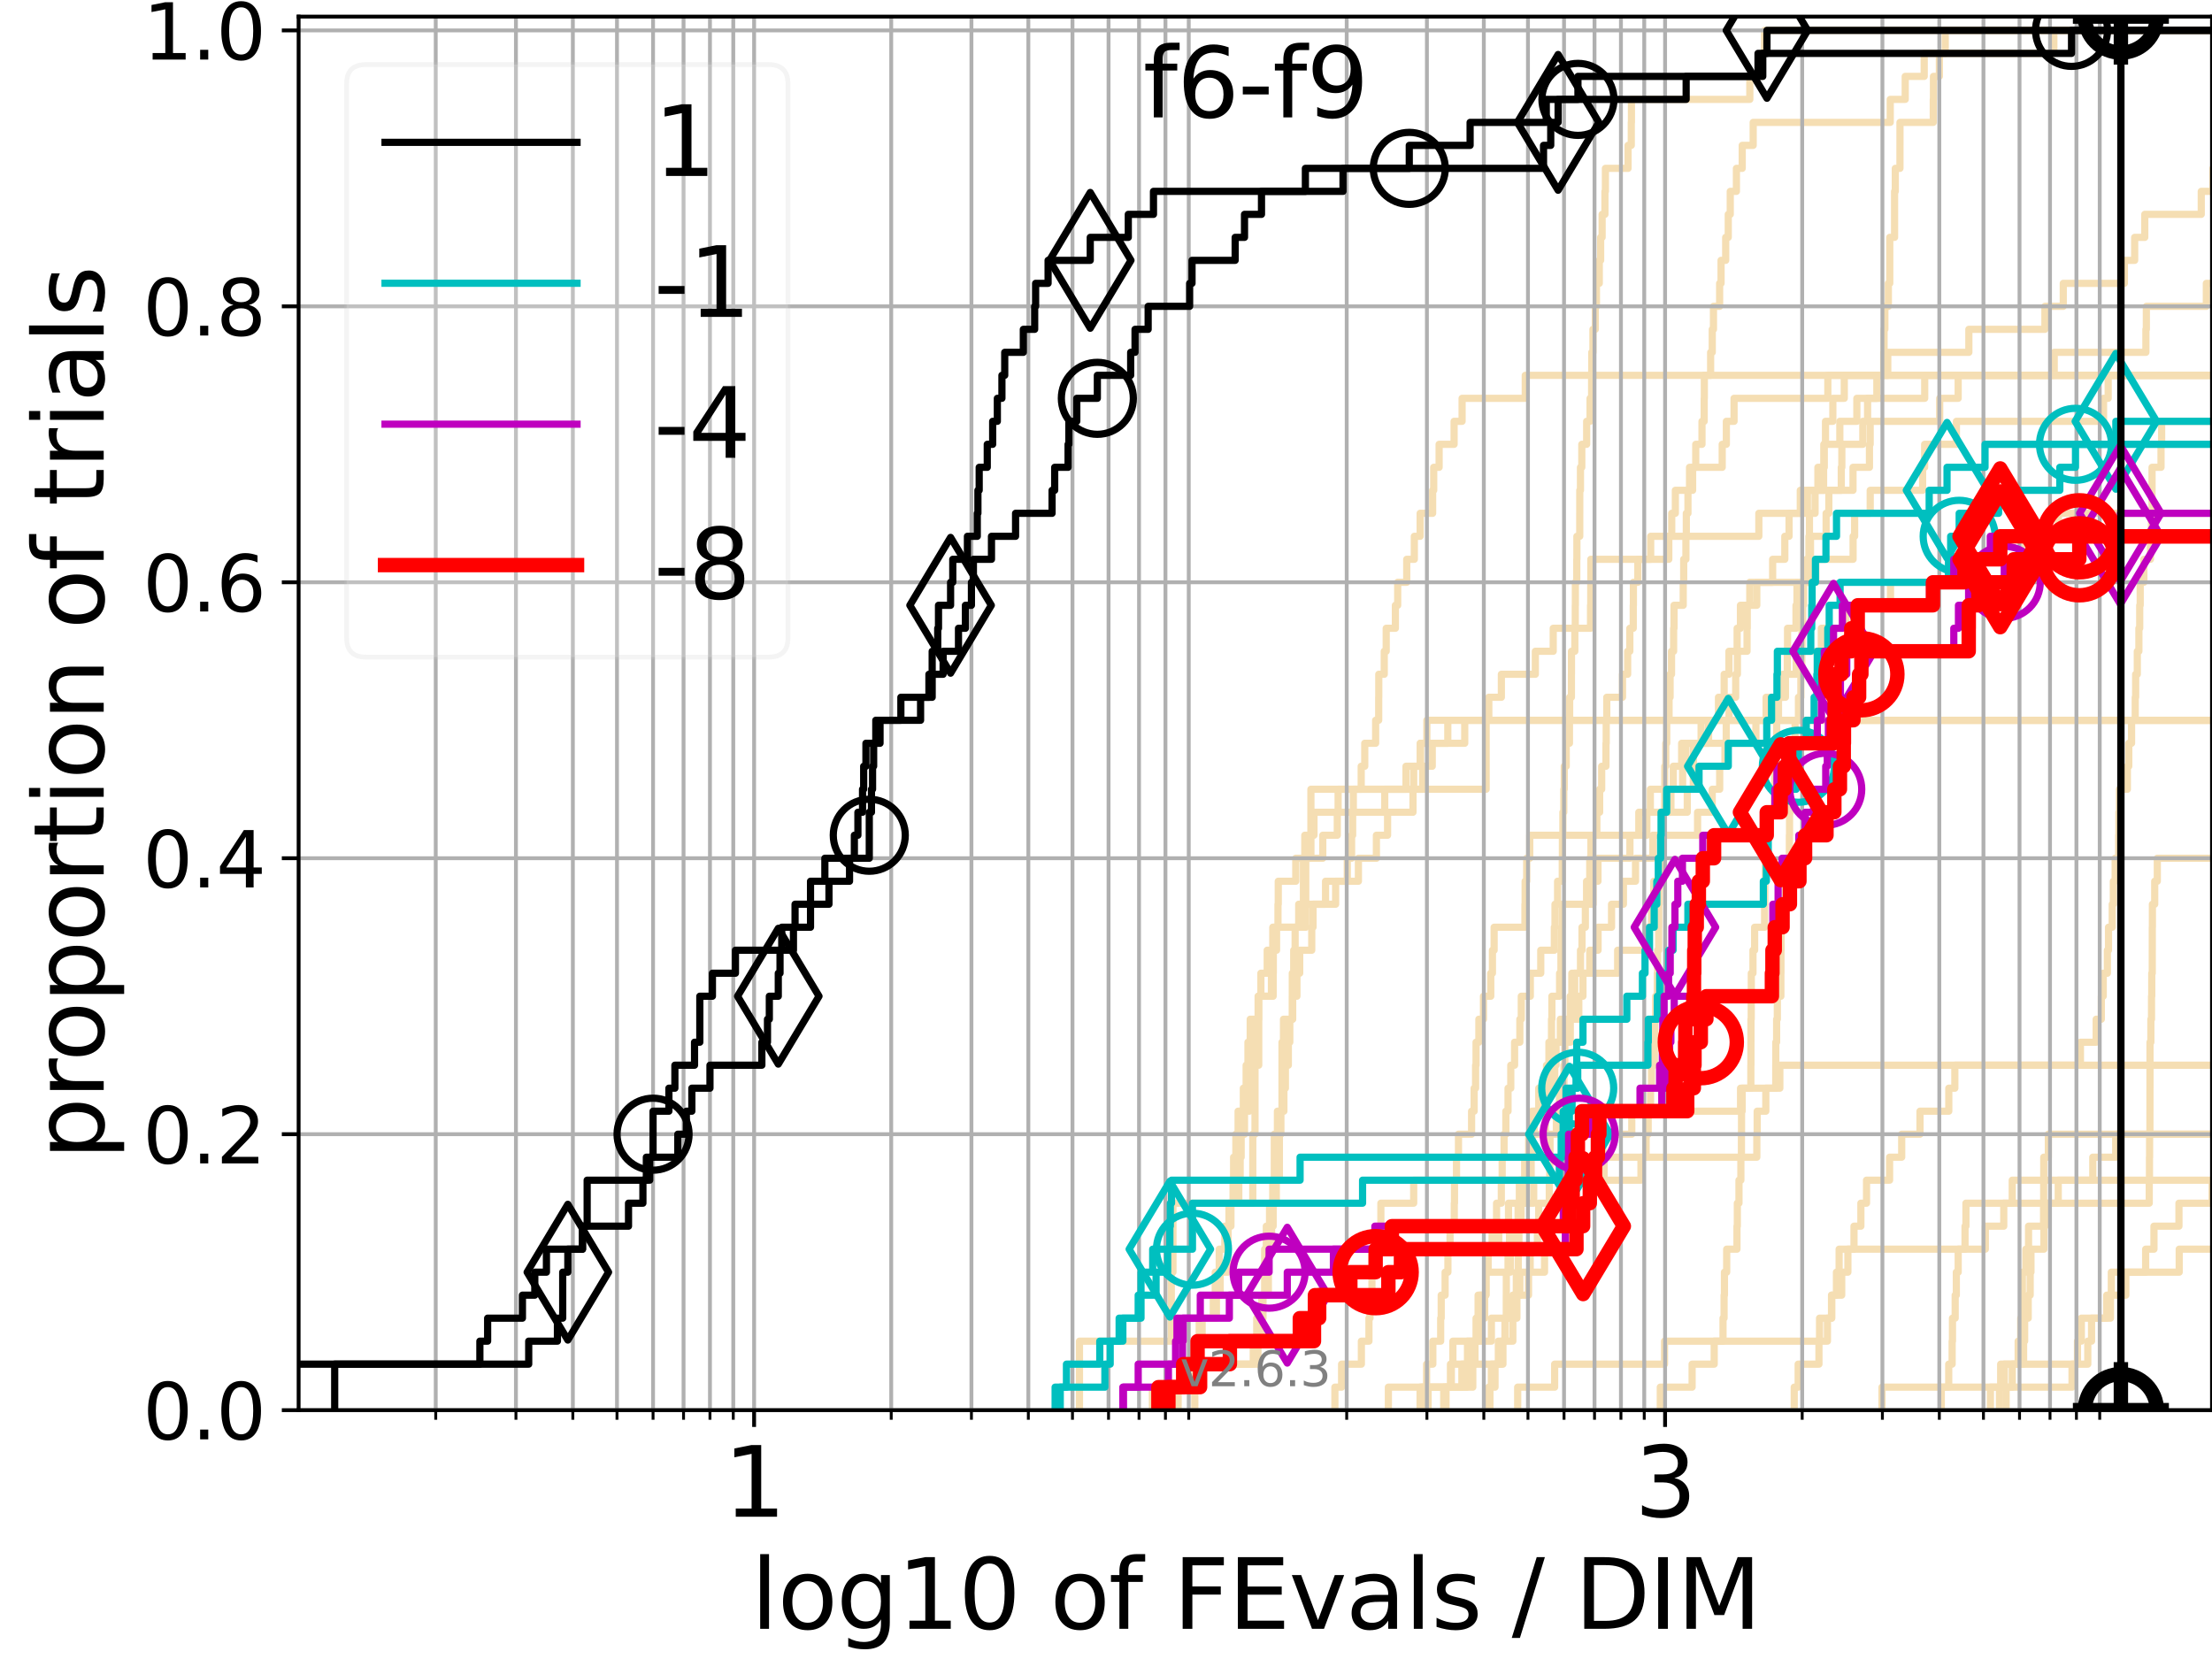 <?xml version="1.0" encoding="utf-8" standalone="no"?>
<!DOCTYPE svg PUBLIC "-//W3C//DTD SVG 1.1//EN"
  "http://www.w3.org/Graphics/SVG/1.1/DTD/svg11.dtd">
<svg xmlns:xlink="http://www.w3.org/1999/xlink" width="460.8pt" height="345.6pt" viewBox="0 0 460.8 345.6" xmlns="http://www.w3.org/2000/svg" version="1.1">
 <defs>
  <style type="text/css">*{stroke-linejoin: round; stroke-linecap: butt}</style>
 </defs>
 <g id="figure_1">
  <g id="patch_1">
   <path d="M 0 345.6 
L 460.8 345.6 
L 460.8 0 
L 0 0 
z
" style="fill: #ffffff"/>
  </g>
  <g id="axes_1">
   <g id="patch_2">
    <path d="M 62.208 293.76 
L 460.8 293.76 
L 460.8 3.456 
L 62.208 3.456 
z
" style="fill: #ffffff"/>
   </g>
   <g id="line2d_1">
    <path d="M 248.901 293.76 
L 248.901 288.97 
L 249.387 288.97 
L 249.387 284.179 
L 261.077 284.179 
L 261.077 279.389 
L 261.798 279.389 
L 261.798 274.598 
L 262.856 274.598 
L 262.856 269.808 
L 264.225 269.808 
L 264.225 265.017 
L 264.225 265.017 
L 264.225 260.227 
L 264.893 260.227 
L 264.893 255.436 
L 265.223 255.436 
L 265.223 250.646 
L 265.876 250.646 
L 265.876 245.855 
L 266.518 245.855 
L 266.518 241.065 
L 266.518 241.065 
L 266.518 236.274 
L 266.835 236.274 
L 266.835 231.484 
L 267.462 231.484 
L 267.462 226.693 
L 267.773 226.693 
L 267.773 221.903 
L 268.386 221.903 
L 268.386 217.112 
L 268.689 217.112 
L 268.689 212.322 
L 269.289 212.322 
L 269.289 207.531 
L 270.173 207.531 
L 270.173 202.741 
L 270.752 202.741 
L 270.752 197.95 
L 273.261 197.95 
L 273.261 193.16 
L 273.531 193.16 
L 273.531 188.369 
L 276.134 188.369 
L 276.134 183.579 
L 280.668 183.579 
L 280.668 178.788 
L 281.562 178.788 
L 281.562 173.998 
L 281.782 173.998 
L 281.782 169.207 
L 288.467 169.207 
L 288.467 164.417 
L 292.896 164.417 
L 292.896 159.626 
L 295.856 159.626 
L 295.856 154.836 
L 297.239 154.836 
L 297.239 150.045 
L 297.239 150.045 
L 297.239 150.045 
L 460.8 150.045 
" clip-path="url(#p65923c4d28)" style="fill: none; stroke: #f5deb3; stroke-width: 1.5; stroke-linecap: square"/>
   </g>
   <g id="line2d_2"/>
   <g id="line2d_3">
    <path d="M 244.451 293.76 
L 244.451 288.97 
L 247.547 288.97 
L 247.547 284.179 
L 248.99 284.179 
L 248.99 279.389 
L 250.427 279.389 
L 250.427 274.598 
L 252.756 274.598 
L 252.756 269.808 
L 253.159 269.808 
L 253.159 265.017 
L 253.991 265.017 
L 253.991 260.227 
L 255.152 260.227 
L 255.152 255.436 
L 256.429 255.436 
L 256.429 250.646 
L 258.061 250.646 
L 258.061 245.855 
L 258.345 245.855 
L 258.345 241.065 
L 258.556 241.065 
L 258.556 236.274 
L 259.253 236.274 
L 259.253 231.484 
L 260.242 231.484 
L 260.242 226.693 
L 260.511 226.693 
L 260.511 221.903 
L 261.11 221.903 
L 261.11 217.112 
L 261.57 217.112 
L 261.57 212.322 
L 262.186 212.322 
L 262.186 207.531 
L 262.665 207.531 
L 262.665 202.741 
L 263.98 202.741 
L 263.98 197.95 
L 265.163 197.95 
L 265.163 193.16 
L 266.227 193.16 
L 266.227 188.369 
L 266.285 188.369 
L 266.285 183.579 
L 269.934 183.579 
L 269.934 178.788 
L 275.556 178.788 
L 275.556 173.998 
L 278.582 173.998 
L 278.582 169.207 
L 281.922 169.207 
L 281.922 164.417 
L 283.563 164.417 
L 283.563 159.626 
L 284.303 159.626 
L 284.303 154.836 
L 286.571 154.836 
L 286.571 150.045 
L 287.207 150.045 
L 287.207 145.255 
L 287.225 145.255 
L 287.225 140.464 
L 288.365 140.464 
L 288.365 135.674 
L 288.772 135.674 
L 288.772 130.883 
L 290.685 130.883 
L 290.685 126.093 
L 291.165 126.093 
L 291.165 121.302 
L 293.048 121.302 
L 293.048 116.512 
L 294.63 116.512 
L 294.63 111.721 
L 295.842 111.721 
L 295.842 106.931 
L 298.444 106.931 
L 298.444 102.14 
L 298.67 102.14 
L 298.67 97.35 
L 299.796 97.35 
L 299.796 92.559 
L 302.917 92.559 
L 302.917 87.769 
L 304.582 87.769 
L 304.582 82.978 
L 317.739 82.978 
L 317.739 78.188 
L 317.739 78.188 
L 317.739 78.188 
L 460.8 78.188 
" clip-path="url(#p65923c4d28)" style="fill: none; stroke: #f5deb3; stroke-width: 1.5; stroke-linecap: square"/>
   </g>
   <g id="line2d_4">
    <path d="M 289.225 293.76 
L 289.225 288.97 
L 305.526 288.97 
L 305.526 284.179 
L 307.264 284.179 
L 307.264 279.389 
L 310.684 279.389 
L 310.684 274.598 
L 315.268 274.598 
L 315.268 269.808 
L 315.876 269.808 
L 315.876 265.017 
L 316.285 265.017 
L 316.285 260.227 
L 316.423 260.227 
L 316.423 255.436 
L 316.835 255.436 
L 316.835 250.646 
L 317.831 250.646 
L 317.831 245.855 
L 318.754 245.855 
L 318.754 241.065 
L 319.2 241.065 
L 319.2 236.274 
L 321.953 236.274 
L 321.953 231.484 
L 322.246 231.484 
L 322.246 226.693 
L 323.883 226.693 
L 323.883 221.903 
L 324.156 221.903 
L 324.156 217.112 
L 325.04 217.112 
L 325.04 212.322 
L 328.892 212.322 
L 328.892 207.531 
L 329.757 207.531 
L 329.757 202.741 
L 336.991 202.741 
L 336.991 197.95 
L 343.292 197.95 
L 343.292 193.16 
L 344.066 193.16 
L 344.066 188.369 
L 344.518 188.369 
L 344.518 183.579 
L 345.874 183.579 
L 345.874 178.788 
L 345.883 178.788 
L 345.883 173.998 
L 346.219 173.998 
L 346.219 169.207 
L 348.085 169.207 
L 348.085 164.417 
L 348.574 164.417 
L 348.574 159.626 
L 350.32 159.626 
L 350.32 154.836 
L 365.784 154.836 
L 365.784 150.045 
L 367.913 150.045 
L 367.913 145.255 
L 371.394 145.255 
L 371.394 140.464 
L 374.184 140.464 
L 374.184 135.674 
L 379.412 135.674 
L 379.412 130.883 
L 384.56 130.883 
L 384.56 126.093 
L 393.828 126.093 
L 393.828 121.302 
L 418.851 121.302 
L 418.851 116.512 
L 421.907 116.512 
L 421.907 111.721 
L 428.797 111.721 
L 428.797 106.931 
L 428.797 106.931 
L 428.797 106.931 
L 460.8 106.931 
" clip-path="url(#p65923c4d28)" style="fill: none; stroke: #f5deb3; stroke-width: 1.5; stroke-linecap: square"/>
   </g>
   <g id="line2d_5"/>
   <g id="line2d_6"/>
   <g id="line2d_7">
    <path d="M 310.135 293.76 
L 310.135 288.97 
L 311.441 288.97 
L 311.441 284.179 
L 313.092 284.179 
L 313.092 279.389 
L 313.51 279.389 
L 313.51 274.598 
L 313.787 274.598 
L 313.787 269.808 
L 313.796 269.808 
L 313.796 265.017 
L 314.153 265.017 
L 314.153 260.227 
L 314.462 260.227 
L 314.462 255.436 
L 316.25 255.436 
L 316.25 250.646 
L 316.509 250.646 
L 316.509 245.855 
L 317.613 245.855 
L 317.613 241.065 
L 318.451 241.065 
L 318.451 236.274 
L 319.152 236.274 
L 319.152 231.484 
L 320.549 231.484 
L 320.549 226.693 
L 323.31 226.693 
L 323.31 221.903 
L 323.652 221.903 
L 323.652 217.112 
L 326.659 217.112 
L 326.659 212.322 
L 327.101 212.322 
L 327.101 207.531 
L 327.439 207.531 
L 327.439 202.741 
L 329.248 202.741 
L 329.248 197.95 
L 329.563 197.95 
L 329.563 193.16 
L 330.259 193.16 
L 330.259 188.369 
L 330.511 188.369 
L 330.511 183.579 
L 331.174 183.579 
L 331.174 178.788 
L 331.42 178.788 
L 331.42 173.998 
L 332.655 173.998 
L 332.655 169.207 
L 333.238 169.207 
L 333.238 164.417 
L 333.66 164.417 
L 333.66 159.626 
L 334.553 159.626 
L 334.553 154.836 
L 334.603 154.836 
L 334.603 150.045 
L 334.72 150.045 
L 334.72 145.255 
L 337.995 145.255 
L 337.995 140.464 
L 339.069 140.464 
L 339.069 135.674 
L 339.525 135.674 
L 339.525 130.883 
L 340.237 130.883 
L 340.237 126.093 
L 340.267 126.093 
L 340.267 121.302 
L 341.194 121.302 
L 341.194 116.512 
L 343.867 116.512 
L 343.867 111.721 
L 348.253 111.721 
L 348.253 106.931 
L 349.007 106.931 
L 349.007 102.14 
L 352.605 102.14 
L 352.605 97.35 
L 358.767 97.35 
L 358.767 92.559 
L 359.632 92.559 
L 359.632 87.769 
L 361.236 87.769 
L 361.236 82.978 
L 380.772 82.978 
L 380.772 78.188 
L 393.258 78.188 
L 393.258 73.397 
L 410.148 73.397 
L 410.148 68.607 
L 425.992 68.607 
L 425.992 63.816 
L 429.817 63.816 
L 429.817 59.026 
L 442.544 59.026 
L 442.544 54.235 
L 444.691 54.235 
L 444.691 49.445 
L 446.798 49.445 
L 446.798 44.654 
L 458.563 44.654 
L 458.563 39.864 
L 460.999 39.864 
L 460.999 35.073 
L 461.8 35.073 
" clip-path="url(#p65923c4d28)" style="fill: none; stroke: #f5deb3; stroke-width: 1.5; stroke-linecap: square"/>
   </g>
   <g id="line2d_8">
    <path d="M 404.407 293.76 
L 404.407 288.97 
L 405.953 288.97 
L 405.953 284.179 
L 406.666 284.179 
L 406.666 279.389 
L 406.735 279.389 
L 406.735 274.598 
L 407.299 274.598 
L 407.299 269.808 
L 407.539 269.808 
L 407.539 265.017 
L 407.926 265.017 
L 407.926 260.227 
L 409.351 260.227 
L 409.351 255.436 
L 409.542 255.436 
L 409.542 250.646 
L 447.727 250.646 
L 447.727 245.855 
L 447.775 245.855 
L 447.775 241.065 
L 447.803 241.065 
L 447.803 236.274 
L 447.869 236.274 
L 447.869 231.484 
L 447.875 231.484 
L 447.875 226.693 
L 447.881 226.693 
L 447.881 221.903 
L 447.885 221.903 
L 447.885 217.112 
L 448.066 217.112 
L 448.066 212.322 
L 448.2 212.322 
L 448.2 207.531 
L 448.251 207.531 
L 448.251 202.741 
L 448.355 202.741 
L 448.355 197.95 
L 448.36 197.95 
L 448.36 193.16 
L 448.384 193.16 
L 448.384 188.369 
L 448.865 188.369 
L 448.865 183.579 
L 449.407 183.579 
L 449.407 178.788 
L 461.8 178.788 
" clip-path="url(#p65923c4d28)" style="fill: none; stroke: #f5deb3; stroke-width: 1.5; stroke-linecap: square"/>
   </g>
   <g id="line2d_9">
    <path d="M 301.23 293.76 
L 301.23 288.97 
L 302.338 288.97 
L 302.338 284.179 
L 305.705 284.179 
L 305.705 279.389 
L 307.501 279.389 
L 307.501 274.598 
L 308.328 274.598 
L 308.328 269.808 
L 309.487 269.808 
L 309.487 265.017 
L 309.944 265.017 
L 309.944 260.227 
L 310.833 260.227 
L 310.833 255.436 
L 311.761 255.436 
L 311.761 250.646 
L 312.753 250.646 
L 312.753 245.855 
L 312.932 245.855 
L 312.932 241.065 
L 313.325 241.065 
L 313.325 236.274 
L 313.695 236.274 
L 313.695 231.484 
L 314.153 231.484 
L 314.153 226.693 
L 314.724 226.693 
L 314.724 221.903 
L 315.516 221.903 
L 315.516 217.112 
L 316.612 217.112 
L 316.612 212.322 
L 316.912 212.322 
L 316.912 207.531 
L 318.795 207.531 
L 318.795 202.741 
L 320.968 202.741 
L 320.968 197.95 
L 323.797 197.95 
L 323.797 193.16 
L 323.933 193.16 
L 323.933 188.369 
L 324.476 188.369 
L 324.476 183.579 
L 325.451 183.579 
L 325.451 178.788 
L 325.479 178.788 
L 325.479 173.998 
L 325.575 173.998 
L 325.575 169.207 
L 325.768 169.207 
L 325.768 164.417 
L 325.864 164.417 
L 325.864 159.626 
L 326.274 159.626 
L 326.274 154.836 
L 326.948 154.836 
L 326.948 150.045 
L 326.988 150.045 
L 326.988 145.255 
L 327.353 145.255 
L 327.353 140.464 
L 327.367 140.464 
L 327.367 135.674 
L 328.068 135.674 
L 328.068 130.883 
L 328.159 130.883 
L 328.159 126.093 
L 328.179 126.093 
L 328.179 121.302 
L 328.47 121.302 
L 328.47 116.512 
L 328.495 116.512 
L 328.495 111.721 
L 329.09 111.721 
L 329.09 106.931 
L 329.096 106.931 
L 329.096 102.14 
L 329.241 102.14 
L 329.241 97.35 
L 329.519 97.35 
L 329.519 92.559 
L 330.529 92.559 
L 330.529 87.769 
L 331.24 87.769 
L 331.24 82.978 
L 331.564 82.978 
L 331.564 78.188 
L 331.594 78.188 
L 331.594 73.397 
L 331.838 73.397 
L 331.838 68.607 
L 332.333 68.607 
L 332.333 63.816 
L 332.567 63.816 
L 332.567 59.026 
L 333.158 59.026 
L 333.158 54.235 
L 333.444 54.235 
L 333.444 49.445 
L 333.751 49.445 
L 333.751 44.654 
L 334.336 44.654 
L 334.336 39.864 
L 334.436 39.864 
L 334.436 35.073 
L 339.154 35.073 
L 339.154 30.283 
L 339.824 30.283 
L 339.824 25.492 
L 339.858 25.492 
L 339.858 20.702 
L 364.521 20.702 
L 364.521 15.911 
L 366.945 15.911 
L 366.945 11.121 
L 367.593 11.121 
L 367.593 6.33 
L 367.593 6.33 
L 367.593 6.33 
L 460.8 6.33 
" clip-path="url(#p65923c4d28)" style="fill: none; stroke: #f5deb3; stroke-width: 1.5; stroke-linecap: square"/>
   </g>
   <g id="line2d_10">
    <path clip-path="url(#p65923c4d28)" style="fill: none; stroke: #f5deb3; stroke-width: 1.5; stroke-linecap: square"/>
   </g>
   <g id="line2d_11">
    <path d="M 300.754 293.76 
L 300.754 288.97 
L 304.536 288.97 
L 304.536 284.179 
L 312.136 284.179 
L 312.136 279.389 
L 313.547 279.389 
L 313.547 274.598 
L 315.162 274.598 
L 315.162 269.808 
L 318.418 269.808 
L 318.418 265.017 
L 321.756 265.017 
L 321.756 260.227 
L 322.261 260.227 
L 322.261 255.436 
L 325.596 255.436 
L 325.596 250.646 
L 328.068 250.646 
L 328.068 245.855 
L 328.924 245.855 
L 328.924 241.065 
L 333.904 241.065 
L 333.904 236.274 
L 339.927 236.274 
L 339.927 231.484 
L 362.589 231.484 
L 362.589 226.693 
L 370.774 226.693 
L 370.774 221.903 
L 461.8 221.903 
" clip-path="url(#p65923c4d28)" style="fill: none; stroke: #f5deb3; stroke-width: 1.5; stroke-linecap: square"/>
   </g>
   <g id="line2d_12">
    <path d="M 240.071 293.76 
L 240.071 288.97 
L 250.683 288.97 
L 250.683 284.179 
L 262.057 284.179 
L 262.057 279.389 
L 262.761 279.389 
L 262.761 274.598 
L 263.108 274.598 
L 263.108 269.808 
L 263.453 269.808 
L 263.453 265.017 
L 263.453 265.017 
L 263.453 260.227 
L 263.794 260.227 
L 263.794 255.436 
L 264.469 255.436 
L 264.469 250.646 
L 265.134 250.646 
L 265.134 245.855 
L 265.462 245.855 
L 265.462 241.065 
L 265.462 241.065 
L 265.462 236.274 
L 266.11 236.274 
L 266.11 231.484 
L 267.064 231.484 
L 267.064 226.693 
L 267.064 226.693 
L 267.064 221.903 
L 267.064 221.903 
L 267.064 217.112 
L 267.377 217.112 
L 267.377 212.322 
L 269.208 212.322 
L 269.208 207.531 
L 269.208 207.531 
L 269.208 202.741 
L 269.505 202.741 
L 269.505 197.95 
L 269.8 197.95 
L 269.8 193.16 
L 270.961 193.16 
L 270.961 188.369 
L 271.529 188.369 
L 271.529 183.579 
L 271.529 183.579 
L 271.529 178.788 
L 271.81 178.788 
L 271.81 173.998 
L 273.726 173.998 
L 273.726 169.207 
L 278.755 169.207 
L 278.755 164.417 
L 294.498 164.417 
L 294.498 159.626 
L 295.927 159.626 
L 295.927 154.836 
L 301.603 154.836 
L 301.603 150.045 
L 301.603 150.045 
L 301.603 150.045 
L 460.8 150.045 
" clip-path="url(#p65923c4d28)" style="fill: none; stroke: #f5deb3; stroke-width: 1.5; stroke-linecap: square"/>
   </g>
   <g id="line2d_13"/>
   <g id="line2d_14">
    <path d="M 316.163 293.76 
L 316.163 288.97 
L 323.861 288.97 
L 323.861 284.179 
L 346.751 284.179 
L 346.751 279.389 
L 379.042 279.389 
L 379.042 274.598 
L 381.593 274.598 
L 381.593 269.808 
L 383.662 269.808 
L 383.662 265.017 
L 384.949 265.017 
L 384.949 260.227 
L 413.585 260.227 
L 413.585 255.436 
L 417.419 255.436 
L 417.419 250.646 
L 419.186 250.646 
L 419.186 245.855 
L 425.753 245.855 
L 425.753 241.065 
L 426.71 241.065 
L 426.71 236.274 
L 426.71 236.274 
L 426.71 236.274 
L 460.8 236.274 
" clip-path="url(#p65923c4d28)" style="fill: none; stroke: #f5deb3; stroke-width: 1.5; stroke-linecap: square"/>
   </g>
   <g id="line2d_15"/>
   <g id="line2d_16">
    <path d="M 417.908 293.76 
L 417.908 288.97 
L 419.196 288.97 
L 419.196 284.179 
L 434.923 284.179 
L 434.923 279.389 
L 435.707 279.389 
L 435.707 274.598 
L 439.652 274.598 
L 439.652 269.808 
L 442.855 269.808 
L 442.855 265.017 
L 453.969 265.017 
L 453.969 260.227 
L 461.8 260.227 
" clip-path="url(#p65923c4d28)" style="fill: none; stroke: #f5deb3; stroke-width: 1.5; stroke-linecap: square"/>
   </g>
   <g id="line2d_17">
    <path d="M 373.77 293.76 
L 373.77 288.97 
L 374.59 288.97 
L 374.59 284.179 
L 378.921 284.179 
L 378.921 279.389 
L 380.689 279.389 
L 380.689 274.598 
L 381.538 274.598 
L 381.538 269.808 
L 382.566 269.808 
L 382.566 265.017 
L 383.124 265.017 
L 383.124 260.227 
L 386.222 260.227 
L 386.222 255.436 
L 387.655 255.436 
L 387.655 250.646 
L 388.833 250.646 
L 388.833 245.855 
L 393.636 245.855 
L 393.636 241.065 
L 396.159 241.065 
L 396.159 236.274 
L 399.97 236.274 
L 399.97 231.484 
L 405.968 231.484 
L 405.968 226.693 
L 407.23 226.693 
L 407.23 221.903 
L 433.391 221.903 
L 433.391 217.112 
L 436.674 217.112 
L 436.674 212.322 
L 437.745 212.322 
L 437.745 207.531 
L 438.142 207.531 
L 438.142 202.741 
L 439.005 202.741 
L 439.005 197.95 
L 439.238 197.95 
L 439.238 193.16 
L 440.016 193.16 
L 440.016 188.369 
L 440.247 188.369 
L 440.247 183.579 
L 440.625 183.579 
L 440.625 178.788 
L 441.352 178.788 
L 441.352 173.998 
L 441.401 173.998 
L 441.401 169.207 
L 441.526 169.207 
L 441.526 164.417 
L 443.169 164.417 
L 443.169 159.626 
L 443.466 159.626 
L 443.466 154.836 
L 444.045 154.836 
L 444.045 150.045 
L 444.807 150.045 
L 444.807 145.255 
L 444.895 145.255 
L 444.895 140.464 
L 445.239 140.464 
L 445.239 135.674 
L 445.57 135.674 
L 445.57 130.883 
L 445.741 130.883 
L 445.741 126.093 
L 445.844 126.093 
L 445.844 121.302 
L 446.608 121.302 
L 446.608 116.512 
L 447.98 116.512 
L 447.98 111.721 
L 448.18 111.721 
L 448.18 106.931 
L 448.305 106.931 
L 448.305 102.14 
L 448.311 102.14 
L 448.311 97.35 
L 450.18 97.35 
L 450.18 92.559 
L 450.31 92.559 
L 450.31 87.769 
L 461.8 87.769 
" clip-path="url(#p65923c4d28)" style="fill: none; stroke: #f5deb3; stroke-width: 1.5; stroke-linecap: square"/>
   </g>
   <g id="line2d_18">
    <path d="M 245.429 293.76 
L 245.429 288.97 
L 248.634 288.97 
L 248.634 284.179 
L 249.475 284.179 
L 249.475 279.389 
L 249.823 279.389 
L 249.823 274.598 
L 253.398 274.598 
L 253.398 269.808 
L 254.187 269.808 
L 254.187 265.017 
L 255.758 265.017 
L 255.758 260.227 
L 255.833 260.227 
L 255.833 255.436 
L 256.02 255.436 
L 256.02 250.646 
L 256.871 250.646 
L 256.871 245.855 
L 256.981 245.855 
L 256.981 241.065 
L 257.452 241.065 
L 257.452 236.274 
L 257.919 236.274 
L 257.919 231.484 
L 259.01 231.484 
L 259.01 226.693 
L 259.597 226.693 
L 259.597 221.903 
L 259.972 221.903 
L 259.972 217.112 
L 260.444 217.112 
L 260.444 212.322 
L 262.089 212.322 
L 262.089 207.531 
L 264.863 207.531 
L 264.863 202.741 
L 265.253 202.741 
L 265.253 197.95 
L 265.934 197.95 
L 265.934 193.16 
L 270.543 193.16 
L 270.543 188.369 
L 278.235 188.369 
L 278.235 183.579 
L 282.984 183.579 
L 282.984 178.788 
L 286.731 178.788 
L 286.731 173.998 
L 289.058 173.998 
L 289.058 169.207 
L 294.351 169.207 
L 294.351 164.417 
L 296.364 164.417 
L 296.364 159.626 
L 298.364 159.626 
L 298.364 154.836 
L 305.131 154.836 
L 305.131 150.045 
L 310.145 150.045 
L 310.145 145.255 
L 312.763 145.255 
L 312.763 140.464 
L 319.84 140.464 
L 319.84 135.674 
L 323.565 135.674 
L 323.565 130.883 
L 331.336 130.883 
L 331.336 126.093 
L 331.384 126.093 
L 331.384 121.302 
L 331.396 121.302 
L 331.396 116.512 
L 347.642 116.512 
L 347.642 111.721 
L 366.397 111.721 
L 366.397 106.931 
L 375.035 106.931 
L 375.035 102.14 
L 386.016 102.14 
L 386.016 97.35 
L 389.443 97.35 
L 389.443 92.559 
L 389.591 92.559 
L 389.591 87.769 
L 404.071 87.769 
L 404.071 82.978 
L 407.923 82.978 
L 407.923 78.188 
L 407.923 78.188 
L 407.923 78.188 
L 460.8 78.188 
" clip-path="url(#p65923c4d28)" style="fill: none; stroke: #f5deb3; stroke-width: 1.5; stroke-linecap: square"/>
   </g>
   <g id="line2d_19">
    <path d="M 392.058 293.76 
L 392.058 288.97 
L 431.64 288.97 
L 431.64 284.179 
L 432.777 284.179 
L 432.777 279.389 
L 433.581 279.389 
L 433.581 274.598 
L 438.869 274.598 
L 438.869 269.808 
L 439.824 269.808 
L 439.824 265.017 
L 446.979 265.017 
L 446.979 260.227 
L 448.709 260.227 
L 448.709 255.436 
L 453.915 255.436 
L 453.915 250.646 
L 460.828 250.646 
L 460.828 245.855 
L 461.8 245.855 
L 461.8 245.855 
" clip-path="url(#p65923c4d28)" style="fill: none; stroke: #f5deb3; stroke-width: 1.5; stroke-linecap: square"/>
   </g>
   <g id="line2d_20">
    <path d="M 297.499 293.76 
L 297.499 288.97 
L 306.809 288.97 
L 306.809 284.179 
L 306.864 284.179 
L 306.864 279.389 
L 308.022 279.389 
L 308.022 274.598 
L 309.283 274.598 
L 309.283 269.808 
L 309.538 269.808 
L 309.538 265.017 
L 310.005 265.017 
L 310.005 260.227 
L 312.222 260.227 
L 312.222 255.436 
L 314.253 255.436 
L 314.253 250.646 
L 316.75 250.646 
L 316.75 245.855 
L 318.965 245.855 
L 318.965 241.065 
L 319.248 241.065 
L 319.248 236.274 
L 319.601 236.274 
L 319.601 231.484 
L 321.847 231.484 
L 321.847 226.693 
L 322.163 226.693 
L 322.163 221.903 
L 322.671 221.903 
L 322.671 217.112 
L 323.208 217.112 
L 323.208 212.322 
L 323.289 212.322 
L 323.289 207.531 
L 324.893 207.531 
L 324.893 202.741 
L 325.173 202.741 
L 325.173 197.95 
L 325.263 197.95 
L 325.263 193.16 
L 325.416 193.16 
L 325.416 188.369 
L 331.862 188.369 
L 331.862 183.579 
L 332.887 183.579 
L 332.887 178.788 
L 339.544 178.788 
L 339.544 173.998 
L 343.071 173.998 
L 343.071 169.207 
L 351.489 169.207 
L 351.489 164.417 
L 352.751 164.417 
L 352.751 159.626 
L 352.784 159.626 
L 352.784 154.836 
L 354.373 154.836 
L 354.373 150.045 
L 354.373 150.045 
L 354.373 150.045 
L 460.8 150.045 
" clip-path="url(#p65923c4d28)" style="fill: none; stroke: #f5deb3; stroke-width: 1.5; stroke-linecap: square"/>
   </g>
   <g id="line2d_21"/>
   <g id="line2d_22">
    <path d="M 295.827 293.76 
L 295.827 288.97 
L 297.184 288.97 
L 297.184 284.179 
L 298.484 284.179 
L 298.484 279.389 
L 300.118 279.389 
L 300.118 274.598 
L 300.233 274.598 
L 300.233 269.808 
L 301.043 269.808 
L 301.043 265.017 
L 301.628 265.017 
L 301.628 260.227 
L 302.07 260.227 
L 302.07 255.436 
L 302.952 255.436 
L 302.952 250.646 
L 303 250.646 
L 303 245.855 
L 303.416 245.855 
L 303.416 241.065 
L 303.828 241.065 
L 303.828 236.274 
L 306.558 236.274 
L 306.558 231.484 
L 307.092 231.484 
L 307.092 226.693 
L 307.393 226.693 
L 307.393 221.903 
L 307.49 221.903 
L 307.49 217.112 
L 308.075 217.112 
L 308.075 212.322 
L 309.036 212.322 
L 309.036 207.531 
L 310.555 207.531 
L 310.555 202.741 
L 310.902 202.741 
L 310.902 197.95 
L 311.256 197.95 
L 311.256 193.16 
L 317.672 193.16 
L 317.672 188.369 
L 317.714 188.369 
L 317.714 183.579 
L 318.039 183.579 
L 318.039 178.788 
L 318.672 178.788 
L 318.672 173.998 
L 341.392 173.998 
L 341.392 169.207 
L 343.796 169.207 
L 343.796 164.417 
L 350.52 164.417 
L 350.52 159.626 
L 351.204 159.626 
L 351.204 154.836 
L 355.927 154.836 
L 355.927 150.045 
L 357.988 150.045 
L 357.988 145.255 
L 359.173 145.255 
L 359.173 140.464 
L 360.169 140.464 
L 360.169 135.674 
L 361.876 135.674 
L 361.876 130.883 
L 362.566 130.883 
L 362.566 126.093 
L 364.513 126.093 
L 364.513 121.302 
L 378.272 121.302 
L 378.272 116.512 
L 386.034 116.512 
L 386.034 111.721 
L 386.355 111.721 
L 386.355 106.931 
L 389.6 106.931 
L 389.6 102.14 
L 400.515 102.14 
L 400.515 97.35 
L 400.935 97.35 
L 400.935 92.559 
L 407.559 92.559 
L 407.559 87.769 
L 438.204 87.769 
L 438.204 82.978 
L 439.17 82.978 
L 439.17 78.188 
L 439.17 78.188 
L 439.17 78.188 
L 460.8 78.188 
" clip-path="url(#p65923c4d28)" style="fill: none; stroke: #f5deb3; stroke-width: 1.5; stroke-linecap: square"/>
   </g>
   <g id="line2d_23">
    <path d="M 414.64 293.76 
L 414.64 288.97 
L 417.537 288.97 
L 417.537 284.179 
L 421.554 284.179 
L 421.554 279.389 
L 421.77 279.389 
L 421.77 274.598 
L 422.514 274.598 
L 422.514 269.808 
L 422.923 269.808 
L 422.923 265.017 
L 423.087 265.017 
L 423.087 260.227 
L 425.78 260.227 
L 425.78 255.436 
L 426.039 255.436 
L 426.039 250.646 
L 428.768 250.646 
L 428.768 245.855 
L 435.967 245.855 
L 435.967 241.065 
L 440.741 241.065 
L 440.741 236.274 
L 440.741 236.274 
L 440.741 236.274 
L 460.8 236.274 
" clip-path="url(#p65923c4d28)" style="fill: none; stroke: #f5deb3; stroke-width: 1.5; stroke-linecap: square"/>
   </g>
   <g id="line2d_24">
    <path d="M 296.238 293.76 
L 296.238 288.97 
L 302.155 288.97 
L 302.155 284.179 
L 302.664 284.179 
L 302.664 279.389 
L 307.597 279.389 
L 307.597 274.598 
L 307.916 274.598 
L 307.916 269.808 
L 309.548 269.808 
L 309.548 265.017 
L 314.643 265.017 
L 314.643 260.227 
L 315.135 260.227 
L 315.135 255.436 
L 316.861 255.436 
L 316.861 250.646 
L 319.497 250.646 
L 319.497 245.855 
L 334.163 245.855 
L 334.163 241.065 
L 365.979 241.065 
L 365.979 236.274 
L 366.052 236.274 
L 366.052 231.484 
L 367.851 231.484 
L 367.851 226.693 
L 369.921 226.693 
L 369.921 221.903 
L 369.93 221.903 
L 369.93 217.112 
L 370.104 217.112 
L 370.104 212.322 
L 370.252 212.322 
L 370.252 207.531 
L 370.99 207.531 
L 370.99 202.741 
L 371.006 202.741 
L 371.006 197.95 
L 371.036 197.95 
L 371.036 193.16 
L 371.732 193.16 
L 371.732 188.369 
L 371.864 188.369 
L 371.864 183.579 
L 372.131 183.579 
L 372.131 178.788 
L 372.758 178.788 
L 372.758 173.998 
L 372.795 173.998 
L 372.795 169.207 
L 372.968 169.207 
L 372.968 164.417 
L 372.988 164.417 
L 372.988 159.626 
L 373.432 159.626 
L 373.432 154.836 
L 373.947 154.836 
L 373.947 150.045 
L 374.65 150.045 
L 374.65 145.255 
L 375.156 145.255 
L 375.156 140.464 
L 375.352 140.464 
L 375.352 135.674 
L 375.393 135.674 
L 375.393 130.883 
L 375.548 130.883 
L 375.548 126.093 
L 375.722 126.093 
L 375.722 121.302 
L 376.357 121.302 
L 376.357 116.512 
L 377.156 116.512 
L 377.156 111.721 
L 380.414 111.721 
L 380.414 106.931 
L 380.978 106.931 
L 380.978 102.14 
L 383.572 102.14 
L 383.572 97.35 
L 383.689 97.35 
L 383.689 92.559 
L 388.059 92.559 
L 388.059 87.769 
L 389.051 87.769 
L 389.051 82.978 
L 390.982 82.978 
L 390.982 78.188 
L 392.414 78.188 
L 392.414 73.397 
L 392.487 73.397 
L 392.487 68.607 
L 392.651 68.607 
L 392.651 63.816 
L 393.381 63.816 
L 393.381 59.026 
L 393.672 59.026 
L 393.672 54.235 
L 393.672 54.235 
L 393.672 49.445 
L 394.676 49.445 
L 394.676 44.654 
L 394.677 44.654 
L 394.677 39.864 
L 394.827 39.864 
L 394.827 35.073 
L 395.794 35.073 
L 395.794 30.283 
L 395.799 30.283 
L 395.799 25.492 
L 402.738 25.492 
L 402.738 20.702 
L 402.776 20.702 
L 402.776 15.911 
L 404.007 15.911 
L 404.007 11.121 
L 405.23 11.121 
L 405.23 6.33 
L 405.23 6.33 
L 405.23 6.33 
L 460.8 6.33 
" clip-path="url(#p65923c4d28)" style="fill: none; stroke: #f5deb3; stroke-width: 1.5; stroke-linecap: square"/>
   </g>
   <g id="line2d_25">
    <path d="M 416.52 293.76 
L 416.52 288.97 
L 416.776 288.97 
L 416.776 284.179 
L 420.422 284.179 
L 420.422 279.389 
L 420.949 279.389 
L 420.949 274.598 
L 421.27 274.598 
L 421.27 269.808 
L 421.299 269.808 
L 421.299 265.017 
L 422.019 265.017 
L 422.019 260.227 
L 422.582 260.227 
L 422.582 255.436 
L 425.712 255.436 
L 425.712 250.646 
L 425.738 250.646 
L 425.738 245.855 
L 461.8 245.855 
" clip-path="url(#p65923c4d28)" style="fill: none; stroke: #f5deb3; stroke-width: 1.5; stroke-linecap: square"/>
   </g>
   <g id="line2d_26">
    <path d="M 345.87 293.76 
L 345.87 288.97 
L 352.497 288.97 
L 352.497 284.179 
L 357.101 284.179 
L 357.101 279.389 
L 358.937 279.389 
L 358.937 274.598 
L 359.157 274.598 
L 359.157 269.808 
L 359.234 269.808 
L 359.234 265.017 
L 359.701 265.017 
L 359.701 260.227 
L 361.842 260.227 
L 361.842 255.436 
L 361.919 255.436 
L 361.919 250.646 
L 362.261 250.646 
L 362.261 245.855 
L 362.656 245.855 
L 362.656 241.065 
L 362.771 241.065 
L 362.771 236.274 
L 362.793 236.274 
L 362.793 231.484 
L 362.925 231.484 
L 362.925 226.693 
L 364.735 226.693 
L 364.735 221.903 
L 364.751 221.903 
L 364.751 217.112 
L 364.754 217.112 
L 364.754 212.322 
L 364.812 212.322 
L 364.812 207.531 
L 364.828 207.531 
L 364.828 202.741 
L 365.176 202.741 
L 365.176 197.95 
L 365.523 197.95 
L 365.523 193.16 
L 367.598 193.16 
L 367.598 188.369 
L 367.643 188.369 
L 367.643 183.579 
L 367.767 183.579 
L 367.767 178.788 
L 367.797 178.788 
L 367.797 173.998 
L 367.935 173.998 
L 367.935 169.207 
L 369.63 169.207 
L 369.63 164.417 
L 369.711 164.417 
L 369.711 159.626 
L 370.017 159.626 
L 370.017 154.836 
L 370.116 154.836 
L 370.116 150.045 
L 370.491 150.045 
L 370.491 145.255 
L 371.941 145.255 
L 371.941 140.464 
L 372.329 140.464 
L 372.329 135.674 
L 372.38 135.674 
L 372.38 130.883 
L 374.139 130.883 
L 374.139 126.093 
L 374.345 126.093 
L 374.345 121.302 
L 376.746 121.302 
L 376.746 116.512 
L 376.836 116.512 
L 376.836 111.721 
L 376.94 111.721 
L 376.94 106.931 
L 378.111 106.931 
L 378.111 102.14 
L 378.703 102.14 
L 378.703 97.35 
L 380.014 97.35 
L 380.014 92.559 
L 380.284 92.559 
L 380.284 87.769 
L 381.814 87.769 
L 381.814 82.978 
L 384.197 82.978 
L 384.197 78.188 
L 427.933 78.188 
L 427.933 73.397 
L 447.031 73.397 
L 447.031 68.607 
L 447.124 68.607 
L 447.124 63.816 
L 459.623 63.816 
L 459.623 59.026 
L 461.8 59.026 
" clip-path="url(#p65923c4d28)" style="fill: none; stroke: #f5deb3; stroke-width: 1.5; stroke-linecap: square"/>
   </g>
   <g id="line2d_27">
    <path d="M 310.376 293.76 
L 310.376 288.97 
L 310.674 288.97 
L 310.674 284.179 
L 312.819 284.179 
L 312.819 279.389 
L 315.153 279.389 
L 315.153 274.598 
L 315.998 274.598 
L 315.998 269.808 
L 316.621 269.808 
L 316.621 265.017 
L 318.762 265.017 
L 318.762 260.227 
L 320.275 260.227 
L 320.275 255.436 
L 320.541 255.436 
L 320.541 250.646 
L 322.745 250.646 
L 322.745 245.855 
L 322.841 245.855 
L 322.841 241.065 
L 322.9 241.065 
L 322.9 236.274 
L 324.22 236.274 
L 324.22 231.484 
L 324.865 231.484 
L 324.865 226.693 
L 325.803 226.693 
L 325.803 221.903 
L 325.988 221.903 
L 325.988 217.112 
L 327.121 217.112 
L 327.121 212.322 
L 327.604 212.322 
L 327.604 207.531 
L 328.042 207.531 
L 328.042 202.741 
L 331.174 202.741 
L 331.174 197.95 
L 332.904 197.95 
L 332.904 193.16 
L 335.715 193.16 
L 335.715 188.369 
L 338.188 188.369 
L 338.188 183.579 
L 340.709 183.579 
L 340.709 178.788 
L 344.304 178.788 
L 344.304 173.998 
L 353.635 173.998 
L 353.635 169.207 
L 356.69 169.207 
L 356.69 164.417 
L 358.242 164.417 
L 358.242 159.626 
L 359.34 159.626 
L 359.34 154.836 
L 359.607 154.836 
L 359.607 150.045 
L 360.19 150.045 
L 360.19 145.255 
L 361.577 145.255 
L 361.577 140.464 
L 361.933 140.464 
L 361.933 135.674 
L 363.942 135.674 
L 363.942 130.883 
L 363.983 130.883 
L 363.983 126.093 
L 365.971 126.093 
L 365.971 121.302 
L 369.275 121.302 
L 369.275 116.512 
L 371.808 116.512 
L 371.808 111.721 
L 372.696 111.721 
L 372.696 106.931 
L 376.522 106.931 
L 376.522 102.14 
L 379.888 102.14 
L 379.888 97.35 
L 379.949 97.35 
L 379.949 92.559 
L 383.27 92.559 
L 383.27 87.769 
L 386.817 87.769 
L 386.817 82.978 
L 400.951 82.978 
L 400.951 78.188 
L 400.951 78.188 
L 400.951 78.188 
L 460.8 78.188 
" clip-path="url(#p65923c4d28)" style="fill: none; stroke: #f5deb3; stroke-width: 1.5; stroke-linecap: square"/>
   </g>
   <g id="line2d_28">
    <path d="M 278.082 293.76 
L 278.082 288.97 
L 279.48 288.97 
L 279.48 284.179 
L 283.601 284.179 
L 283.601 279.389 
L 285.177 279.389 
L 285.177 274.598 
L 285.398 274.598 
L 285.398 269.808 
L 285.799 269.808 
L 285.799 265.017 
L 285.817 265.017 
L 285.817 260.227 
L 287.347 260.227 
L 287.347 255.436 
L 287.661 255.436 
L 287.661 250.646 
L 294.498 250.646 
L 294.498 245.855 
L 341.842 245.855 
L 341.842 241.065 
L 342.912 241.065 
L 342.912 236.274 
L 343.346 236.274 
L 343.346 231.484 
L 343.836 231.484 
L 343.836 226.693 
L 344.044 226.693 
L 344.044 221.903 
L 344.64 221.903 
L 344.64 217.112 
L 344.723 217.112 
L 344.723 212.322 
L 344.896 212.322 
L 344.896 207.531 
L 345.24 207.531 
L 345.24 202.741 
L 345.313 202.741 
L 345.313 197.95 
L 345.539 197.95 
L 345.539 193.16 
L 345.561 193.16 
L 345.561 188.369 
L 345.633 188.369 
L 345.633 183.579 
L 346.144 183.579 
L 346.144 178.788 
L 346.273 178.788 
L 346.273 173.998 
L 346.382 173.998 
L 346.382 169.207 
L 346.772 169.207 
L 346.772 164.417 
L 346.801 164.417 
L 346.801 159.626 
L 347.011 159.626 
L 347.011 154.836 
L 347.207 154.836 
L 347.207 150.045 
L 347.695 150.045 
L 347.695 145.255 
L 347.909 145.255 
L 347.909 140.464 
L 348.209 140.464 
L 348.209 135.674 
L 348.649 135.674 
L 348.649 130.883 
L 348.732 130.883 
L 348.732 126.093 
L 350.648 126.093 
L 350.648 121.302 
L 350.746 121.302 
L 350.746 116.512 
L 351.208 116.512 
L 351.208 111.721 
L 351.29 111.721 
L 351.29 106.931 
L 351.633 106.931 
L 351.633 102.14 
L 351.962 102.14 
L 351.962 97.35 
L 353.256 97.35 
L 353.256 92.559 
L 354.558 92.559 
L 354.558 87.769 
L 355.014 87.769 
L 355.014 82.978 
L 355.044 82.978 
L 355.044 78.188 
L 356.355 78.188 
L 356.355 73.397 
L 356.697 73.397 
L 356.697 68.607 
L 356.949 68.607 
L 356.949 63.816 
L 358.23 63.816 
L 358.23 59.026 
L 358.529 59.026 
L 358.529 54.235 
L 359.495 54.235 
L 359.495 49.445 
L 360.029 49.445 
L 360.029 44.654 
L 360.443 44.654 
L 360.443 39.864 
L 361.727 39.864 
L 361.727 35.073 
L 362.936 35.073 
L 362.936 30.283 
L 365.221 30.283 
L 365.221 25.492 
L 393.77 25.492 
L 393.77 20.702 
L 396.893 20.702 
L 396.893 15.911 
L 400.848 15.911 
L 400.848 11.121 
L 427.857 11.121 
L 427.857 6.33 
L 427.857 6.33 
L 427.857 6.33 
L 460.8 6.33 
" clip-path="url(#p65923c4d28)" style="fill: none; stroke: #f5deb3; stroke-width: 1.5; stroke-linecap: square"/>
   </g>
   <g id="line2d_29">
    <path d="M 224.874 293.76 
L 224.874 288.97 
L 224.874 288.97 
L 224.874 284.179 
L 224.874 284.179 
L 224.874 279.389 
L 244.003 279.389 
L 244.003 274.598 
L 244.003 274.598 
L 244.003 269.808 
L 244.003 269.808 
L 244.003 265.017 
L 244.352 265.017 
L 244.352 260.227 
L 244.352 260.227 
L 244.352 255.436 
L 244.352 255.436 
L 244.352 250.646 
L 260.978 250.646 
L 260.978 245.855 
L 260.978 245.855 
L 260.978 241.065 
L 260.978 241.065 
L 260.978 236.274 
L 261.439 236.274 
L 261.439 231.484 
L 261.439 231.484 
L 261.439 226.693 
L 261.439 226.693 
L 261.439 221.903 
L 262.218 221.903 
L 262.218 217.112 
L 262.218 217.112 
L 262.218 212.322 
L 262.218 212.322 
L 262.218 207.531 
L 265.223 207.531 
L 265.223 202.741 
L 265.223 202.741 
L 265.223 197.95 
L 265.223 197.95 
L 265.223 193.16 
L 272.013 193.16 
L 272.013 188.369 
L 272.013 188.369 
L 272.013 183.579 
L 272.013 183.579 
L 272.013 178.788 
L 273.089 178.788 
L 273.089 173.998 
L 273.089 173.998 
L 273.089 169.207 
L 273.089 169.207 
L 273.089 164.417 
L 309.589 164.417 
L 309.589 159.626 
L 309.589 159.626 
L 309.589 154.836 
L 309.589 154.836 
L 309.589 150.045 
L 309.589 150.045 
L 309.589 150.045 
L 460.8 150.045 
" clip-path="url(#p65923c4d28)" style="fill: none; stroke: #f5deb3; stroke-width: 1.5; stroke-linecap: square"/>
   </g>
   <g id="line2d_30"/>
   <g id="matplotlib.axis_1">
    <g id="xtick_1">
     <g id="line2d_31">
      <path d="M 157.094 293.76 
L 157.094 3.456 
" clip-path="url(#p65923c4d28)" style="fill: none; stroke: #b0b0b0; stroke-width: 0.8; stroke-linecap: square"/>
     </g>
     <g id="line2d_32">
      <defs>
       <path id="m39b4a2c365" d="M 0 0 
L 0 3.5 
" style="stroke: #000000; stroke-width: 0.8"/>
      </defs>
      <g>
       <use xlink:href="#m39b4a2c365" x="157.094" y="293.76" style="stroke: #000000; stroke-width: 0.8"/>
      </g>
     </g>
     <g id="text_1">
      <!-- 1 -->
      <g transform="translate(150.732 315.957) scale(0.2 -0.2)">
       <defs>
        <path id="DejaVuSans-31" d="M 794 531 
L 1825 531 
L 1825 4091 
L 703 3866 
L 703 4441 
L 1819 4666 
L 2450 4666 
L 2450 531 
L 3481 531 
L 3481 0 
L 794 0 
L 794 531 
z
" transform="scale(0.016)"/>
       </defs>
       <use xlink:href="#DejaVuSans-31"/>
      </g>
     </g>
    </g>
    <g id="xtick_2">
     <g id="line2d_33">
      <path d="M 346.867 293.76 
L 346.867 3.456 
" clip-path="url(#p65923c4d28)" style="fill: none; stroke: #b0b0b0; stroke-width: 0.8; stroke-linecap: square"/>
     </g>
     <g id="line2d_34">
      <g>
       <use xlink:href="#m39b4a2c365" x="346.867" y="293.76" style="stroke: #000000; stroke-width: 0.8"/>
      </g>
     </g>
     <g id="text_2">
      <!-- 3 -->
      <g transform="translate(340.504 315.957) scale(0.2 -0.2)">
       <defs>
        <path id="DejaVuSans-33" d="M 2597 2516 
Q 3050 2419 3304 2112 
Q 3559 1806 3559 1356 
Q 3559 666 3084 287 
Q 2609 -91 1734 -91 
Q 1441 -91 1130 -33 
Q 819 25 488 141 
L 488 750 
Q 750 597 1062 519 
Q 1375 441 1716 441 
Q 2309 441 2620 675 
Q 2931 909 2931 1356 
Q 2931 1769 2642 2001 
Q 2353 2234 1838 2234 
L 1294 2234 
L 1294 2753 
L 1863 2753 
Q 2328 2753 2575 2939 
Q 2822 3125 2822 3475 
Q 2822 3834 2567 4026 
Q 2313 4219 1838 4219 
Q 1578 4219 1281 4162 
Q 984 4106 628 3988 
L 628 4550 
Q 988 4650 1302 4700 
Q 1616 4750 1894 4750 
Q 2613 4750 3031 4423 
Q 3450 4097 3450 3541 
Q 3450 3153 3228 2886 
Q 3006 2619 2597 2516 
z
" transform="scale(0.016)"/>
       </defs>
       <use xlink:href="#DejaVuSans-33"/>
      </g>
     </g>
    </g>
    <g id="xtick_3">
     <g id="line2d_35">
      <path d="M 90.772 293.76 
L 90.772 3.456 
" clip-path="url(#p65923c4d28)" style="fill: none; stroke: #b0b0b0; stroke-width: 0.8; stroke-linecap: square"/>
     </g>
     <g id="line2d_36">
      <defs>
       <path id="m0ebd0c847a" d="M 0 0 
L 0 2 
" style="stroke: #000000; stroke-width: 0.6"/>
      </defs>
      <g>
       <use xlink:href="#m0ebd0c847a" x="90.772" y="293.76" style="stroke: #000000; stroke-width: 0.6"/>
      </g>
     </g>
    </g>
    <g id="xtick_4">
     <g id="line2d_37">
      <path d="M 107.48 293.76 
L 107.48 3.456 
" clip-path="url(#p65923c4d28)" style="fill: none; stroke: #b0b0b0; stroke-width: 0.8; stroke-linecap: square"/>
     </g>
     <g id="line2d_38">
      <g>
       <use xlink:href="#m0ebd0c847a" x="107.48" y="293.76" style="stroke: #000000; stroke-width: 0.6"/>
      </g>
     </g>
    </g>
    <g id="xtick_5">
     <g id="line2d_39">
      <path d="M 119.335 293.76 
L 119.335 3.456 
" clip-path="url(#p65923c4d28)" style="fill: none; stroke: #b0b0b0; stroke-width: 0.8; stroke-linecap: square"/>
     </g>
     <g id="line2d_40">
      <g>
       <use xlink:href="#m0ebd0c847a" x="119.335" y="293.76" style="stroke: #000000; stroke-width: 0.6"/>
      </g>
     </g>
    </g>
    <g id="xtick_6">
     <g id="line2d_41">
      <path d="M 128.531 293.76 
L 128.531 3.456 
" clip-path="url(#p65923c4d28)" style="fill: none; stroke: #b0b0b0; stroke-width: 0.8; stroke-linecap: square"/>
     </g>
     <g id="line2d_42">
      <g>
       <use xlink:href="#m0ebd0c847a" x="128.531" y="293.76" style="stroke: #000000; stroke-width: 0.6"/>
      </g>
     </g>
    </g>
    <g id="xtick_7">
     <g id="line2d_43">
      <path d="M 136.044 293.76 
L 136.044 3.456 
" clip-path="url(#p65923c4d28)" style="fill: none; stroke: #b0b0b0; stroke-width: 0.8; stroke-linecap: square"/>
     </g>
     <g id="line2d_44">
      <g>
       <use xlink:href="#m0ebd0c847a" x="136.044" y="293.76" style="stroke: #000000; stroke-width: 0.6"/>
      </g>
     </g>
    </g>
    <g id="xtick_8">
     <g id="line2d_45">
      <path d="M 142.396 293.76 
L 142.396 3.456 
" clip-path="url(#p65923c4d28)" style="fill: none; stroke: #b0b0b0; stroke-width: 0.8; stroke-linecap: square"/>
     </g>
     <g id="line2d_46">
      <g>
       <use xlink:href="#m0ebd0c847a" x="142.396" y="293.76" style="stroke: #000000; stroke-width: 0.6"/>
      </g>
     </g>
    </g>
    <g id="xtick_9">
     <g id="line2d_47">
      <path d="M 147.899 293.76 
L 147.899 3.456 
" clip-path="url(#p65923c4d28)" style="fill: none; stroke: #b0b0b0; stroke-width: 0.8; stroke-linecap: square"/>
     </g>
     <g id="line2d_48">
      <g>
       <use xlink:href="#m0ebd0c847a" x="147.899" y="293.76" style="stroke: #000000; stroke-width: 0.6"/>
      </g>
     </g>
    </g>
    <g id="xtick_10">
     <g id="line2d_49">
      <path d="M 152.753 293.76 
L 152.753 3.456 
" clip-path="url(#p65923c4d28)" style="fill: none; stroke: #b0b0b0; stroke-width: 0.8; stroke-linecap: square"/>
     </g>
     <g id="line2d_50">
      <g>
       <use xlink:href="#m0ebd0c847a" x="152.753" y="293.76" style="stroke: #000000; stroke-width: 0.6"/>
      </g>
     </g>
    </g>
    <g id="xtick_11">
     <g id="line2d_51">
      <path d="M 185.658 293.76 
L 185.658 3.456 
" clip-path="url(#p65923c4d28)" style="fill: none; stroke: #b0b0b0; stroke-width: 0.8; stroke-linecap: square"/>
     </g>
     <g id="line2d_52">
      <g>
       <use xlink:href="#m0ebd0c847a" x="185.658" y="293.76" style="stroke: #000000; stroke-width: 0.6"/>
      </g>
     </g>
    </g>
    <g id="xtick_12">
     <g id="line2d_53">
      <path d="M 202.367 293.76 
L 202.367 3.456 
" clip-path="url(#p65923c4d28)" style="fill: none; stroke: #b0b0b0; stroke-width: 0.8; stroke-linecap: square"/>
     </g>
     <g id="line2d_54">
      <g>
       <use xlink:href="#m0ebd0c847a" x="202.367" y="293.76" style="stroke: #000000; stroke-width: 0.6"/>
      </g>
     </g>
    </g>
    <g id="xtick_13">
     <g id="line2d_55">
      <path d="M 214.222 293.76 
L 214.222 3.456 
" clip-path="url(#p65923c4d28)" style="fill: none; stroke: #b0b0b0; stroke-width: 0.8; stroke-linecap: square"/>
     </g>
     <g id="line2d_56">
      <g>
       <use xlink:href="#m0ebd0c847a" x="214.222" y="293.76" style="stroke: #000000; stroke-width: 0.6"/>
      </g>
     </g>
    </g>
    <g id="xtick_14">
     <g id="line2d_57">
      <path d="M 223.417 293.76 
L 223.417 3.456 
" clip-path="url(#p65923c4d28)" style="fill: none; stroke: #b0b0b0; stroke-width: 0.8; stroke-linecap: square"/>
     </g>
     <g id="line2d_58">
      <g>
       <use xlink:href="#m0ebd0c847a" x="223.417" y="293.76" style="stroke: #000000; stroke-width: 0.6"/>
      </g>
     </g>
    </g>
    <g id="xtick_15">
     <g id="line2d_59">
      <path d="M 230.93 293.76 
L 230.93 3.456 
" clip-path="url(#p65923c4d28)" style="fill: none; stroke: #b0b0b0; stroke-width: 0.8; stroke-linecap: square"/>
     </g>
     <g id="line2d_60">
      <g>
       <use xlink:href="#m0ebd0c847a" x="230.93" y="293.76" style="stroke: #000000; stroke-width: 0.6"/>
      </g>
     </g>
    </g>
    <g id="xtick_16">
     <g id="line2d_61">
      <path d="M 237.282 293.76 
L 237.282 3.456 
" clip-path="url(#p65923c4d28)" style="fill: none; stroke: #b0b0b0; stroke-width: 0.8; stroke-linecap: square"/>
     </g>
     <g id="line2d_62">
      <g>
       <use xlink:href="#m0ebd0c847a" x="237.282" y="293.76" style="stroke: #000000; stroke-width: 0.6"/>
      </g>
     </g>
    </g>
    <g id="xtick_17">
     <g id="line2d_63">
      <path d="M 242.785 293.76 
L 242.785 3.456 
" clip-path="url(#p65923c4d28)" style="fill: none; stroke: #b0b0b0; stroke-width: 0.8; stroke-linecap: square"/>
     </g>
     <g id="line2d_64">
      <g>
       <use xlink:href="#m0ebd0c847a" x="242.785" y="293.76" style="stroke: #000000; stroke-width: 0.6"/>
      </g>
     </g>
    </g>
    <g id="xtick_18">
     <g id="line2d_65">
      <path d="M 247.639 293.76 
L 247.639 3.456 
" clip-path="url(#p65923c4d28)" style="fill: none; stroke: #b0b0b0; stroke-width: 0.8; stroke-linecap: square"/>
     </g>
     <g id="line2d_66">
      <g>
       <use xlink:href="#m0ebd0c847a" x="247.639" y="293.76" style="stroke: #000000; stroke-width: 0.6"/>
      </g>
     </g>
    </g>
    <g id="xtick_19">
     <g id="line2d_67">
      <path d="M 280.544 293.76 
L 280.544 3.456 
" clip-path="url(#p65923c4d28)" style="fill: none; stroke: #b0b0b0; stroke-width: 0.8; stroke-linecap: square"/>
     </g>
     <g id="line2d_68">
      <g>
       <use xlink:href="#m0ebd0c847a" x="280.544" y="293.76" style="stroke: #000000; stroke-width: 0.6"/>
      </g>
     </g>
    </g>
    <g id="xtick_20">
     <g id="line2d_69">
      <path d="M 297.253 293.76 
L 297.253 3.456 
" clip-path="url(#p65923c4d28)" style="fill: none; stroke: #b0b0b0; stroke-width: 0.8; stroke-linecap: square"/>
     </g>
     <g id="line2d_70">
      <g>
       <use xlink:href="#m0ebd0c847a" x="297.253" y="293.76" style="stroke: #000000; stroke-width: 0.6"/>
      </g>
     </g>
    </g>
    <g id="xtick_21">
     <g id="line2d_71">
      <path d="M 309.108 293.76 
L 309.108 3.456 
" clip-path="url(#p65923c4d28)" style="fill: none; stroke: #b0b0b0; stroke-width: 0.8; stroke-linecap: square"/>
     </g>
     <g id="line2d_72">
      <g>
       <use xlink:href="#m0ebd0c847a" x="309.108" y="293.76" style="stroke: #000000; stroke-width: 0.6"/>
      </g>
     </g>
    </g>
    <g id="xtick_22">
     <g id="line2d_73">
      <path d="M 318.303 293.76 
L 318.303 3.456 
" clip-path="url(#p65923c4d28)" style="fill: none; stroke: #b0b0b0; stroke-width: 0.8; stroke-linecap: square"/>
     </g>
     <g id="line2d_74">
      <g>
       <use xlink:href="#m0ebd0c847a" x="318.303" y="293.76" style="stroke: #000000; stroke-width: 0.6"/>
      </g>
     </g>
    </g>
    <g id="xtick_23">
     <g id="line2d_75">
      <path d="M 325.816 293.76 
L 325.816 3.456 
" clip-path="url(#p65923c4d28)" style="fill: none; stroke: #b0b0b0; stroke-width: 0.8; stroke-linecap: square"/>
     </g>
     <g id="line2d_76">
      <g>
       <use xlink:href="#m0ebd0c847a" x="325.816" y="293.76" style="stroke: #000000; stroke-width: 0.6"/>
      </g>
     </g>
    </g>
    <g id="xtick_24">
     <g id="line2d_77">
      <path d="M 332.169 293.76 
L 332.169 3.456 
" clip-path="url(#p65923c4d28)" style="fill: none; stroke: #b0b0b0; stroke-width: 0.8; stroke-linecap: square"/>
     </g>
     <g id="line2d_78">
      <g>
       <use xlink:href="#m0ebd0c847a" x="332.169" y="293.76" style="stroke: #000000; stroke-width: 0.6"/>
      </g>
     </g>
    </g>
    <g id="xtick_25">
     <g id="line2d_79">
      <path d="M 337.671 293.76 
L 337.671 3.456 
" clip-path="url(#p65923c4d28)" style="fill: none; stroke: #b0b0b0; stroke-width: 0.8; stroke-linecap: square"/>
     </g>
     <g id="line2d_80">
      <g>
       <use xlink:href="#m0ebd0c847a" x="337.671" y="293.76" style="stroke: #000000; stroke-width: 0.6"/>
      </g>
     </g>
    </g>
    <g id="xtick_26">
     <g id="line2d_81">
      <path d="M 342.525 293.76 
L 342.525 3.456 
" clip-path="url(#p65923c4d28)" style="fill: none; stroke: #b0b0b0; stroke-width: 0.8; stroke-linecap: square"/>
     </g>
     <g id="line2d_82">
      <g>
       <use xlink:href="#m0ebd0c847a" x="342.525" y="293.76" style="stroke: #000000; stroke-width: 0.6"/>
      </g>
     </g>
    </g>
    <g id="xtick_27">
     <g id="line2d_83">
      <path d="M 375.43 293.76 
L 375.43 3.456 
" clip-path="url(#p65923c4d28)" style="fill: none; stroke: #b0b0b0; stroke-width: 0.8; stroke-linecap: square"/>
     </g>
     <g id="line2d_84">
      <g>
       <use xlink:href="#m0ebd0c847a" x="375.43" y="293.76" style="stroke: #000000; stroke-width: 0.6"/>
      </g>
     </g>
    </g>
    <g id="xtick_28">
     <g id="line2d_85">
      <path d="M 392.139 293.76 
L 392.139 3.456 
" clip-path="url(#p65923c4d28)" style="fill: none; stroke: #b0b0b0; stroke-width: 0.8; stroke-linecap: square"/>
     </g>
     <g id="line2d_86">
      <g>
       <use xlink:href="#m0ebd0c847a" x="392.139" y="293.76" style="stroke: #000000; stroke-width: 0.6"/>
      </g>
     </g>
    </g>
    <g id="xtick_29">
     <g id="line2d_87">
      <path d="M 403.994 293.76 
L 403.994 3.456 
" clip-path="url(#p65923c4d28)" style="fill: none; stroke: #b0b0b0; stroke-width: 0.8; stroke-linecap: square"/>
     </g>
     <g id="line2d_88">
      <g>
       <use xlink:href="#m0ebd0c847a" x="403.994" y="293.76" style="stroke: #000000; stroke-width: 0.6"/>
      </g>
     </g>
    </g>
    <g id="xtick_30">
     <g id="line2d_89">
      <path d="M 413.19 293.76 
L 413.19 3.456 
" clip-path="url(#p65923c4d28)" style="fill: none; stroke: #b0b0b0; stroke-width: 0.8; stroke-linecap: square"/>
     </g>
     <g id="line2d_90">
      <g>
       <use xlink:href="#m0ebd0c847a" x="413.19" y="293.76" style="stroke: #000000; stroke-width: 0.6"/>
      </g>
     </g>
    </g>
    <g id="xtick_31">
     <g id="line2d_91">
      <path d="M 420.703 293.76 
L 420.703 3.456 
" clip-path="url(#p65923c4d28)" style="fill: none; stroke: #b0b0b0; stroke-width: 0.8; stroke-linecap: square"/>
     </g>
     <g id="line2d_92">
      <g>
       <use xlink:href="#m0ebd0c847a" x="420.703" y="293.76" style="stroke: #000000; stroke-width: 0.6"/>
      </g>
     </g>
    </g>
    <g id="xtick_32">
     <g id="line2d_93">
      <path d="M 427.055 293.76 
L 427.055 3.456 
" clip-path="url(#p65923c4d28)" style="fill: none; stroke: #b0b0b0; stroke-width: 0.8; stroke-linecap: square"/>
     </g>
     <g id="line2d_94">
      <g>
       <use xlink:href="#m0ebd0c847a" x="427.055" y="293.76" style="stroke: #000000; stroke-width: 0.6"/>
      </g>
     </g>
    </g>
    <g id="xtick_33">
     <g id="line2d_95">
      <path d="M 432.558 293.76 
L 432.558 3.456 
" clip-path="url(#p65923c4d28)" style="fill: none; stroke: #b0b0b0; stroke-width: 0.8; stroke-linecap: square"/>
     </g>
     <g id="line2d_96">
      <g>
       <use xlink:href="#m0ebd0c847a" x="432.558" y="293.76" style="stroke: #000000; stroke-width: 0.6"/>
      </g>
     </g>
    </g>
    <g id="xtick_34">
     <g id="line2d_97">
      <path d="M 437.411 293.76 
L 437.411 3.456 
" clip-path="url(#p65923c4d28)" style="fill: none; stroke: #b0b0b0; stroke-width: 0.8; stroke-linecap: square"/>
     </g>
     <g id="line2d_98">
      <g>
       <use xlink:href="#m0ebd0c847a" x="437.411" y="293.76" style="stroke: #000000; stroke-width: 0.6"/>
      </g>
     </g>
    </g>
    <g id="text_3">
     <!-- log10 of FEvals / DIM -->
     <g transform="translate(156.431 339.313) scale(0.2 -0.2)">
      <defs>
       <path id="DejaVuSans-6c" d="M 603 4863 
L 1178 4863 
L 1178 0 
L 603 0 
L 603 4863 
z
" transform="scale(0.016)"/>
       <path id="DejaVuSans-6f" d="M 1959 3097 
Q 1497 3097 1228 2736 
Q 959 2375 959 1747 
Q 959 1119 1226 758 
Q 1494 397 1959 397 
Q 2419 397 2687 759 
Q 2956 1122 2956 1747 
Q 2956 2369 2687 2733 
Q 2419 3097 1959 3097 
z
M 1959 3584 
Q 2709 3584 3137 3096 
Q 3566 2609 3566 1747 
Q 3566 888 3137 398 
Q 2709 -91 1959 -91 
Q 1206 -91 779 398 
Q 353 888 353 1747 
Q 353 2609 779 3096 
Q 1206 3584 1959 3584 
z
" transform="scale(0.016)"/>
       <path id="DejaVuSans-67" d="M 2906 1791 
Q 2906 2416 2648 2759 
Q 2391 3103 1925 3103 
Q 1463 3103 1205 2759 
Q 947 2416 947 1791 
Q 947 1169 1205 825 
Q 1463 481 1925 481 
Q 2391 481 2648 825 
Q 2906 1169 2906 1791 
z
M 3481 434 
Q 3481 -459 3084 -895 
Q 2688 -1331 1869 -1331 
Q 1566 -1331 1297 -1286 
Q 1028 -1241 775 -1147 
L 775 -588 
Q 1028 -725 1275 -790 
Q 1522 -856 1778 -856 
Q 2344 -856 2625 -561 
Q 2906 -266 2906 331 
L 2906 616 
Q 2728 306 2450 153 
Q 2172 0 1784 0 
Q 1141 0 747 490 
Q 353 981 353 1791 
Q 353 2603 747 3093 
Q 1141 3584 1784 3584 
Q 2172 3584 2450 3431 
Q 2728 3278 2906 2969 
L 2906 3500 
L 3481 3500 
L 3481 434 
z
" transform="scale(0.016)"/>
       <path id="DejaVuSans-30" d="M 2034 4250 
Q 1547 4250 1301 3770 
Q 1056 3291 1056 2328 
Q 1056 1369 1301 889 
Q 1547 409 2034 409 
Q 2525 409 2770 889 
Q 3016 1369 3016 2328 
Q 3016 3291 2770 3770 
Q 2525 4250 2034 4250 
z
M 2034 4750 
Q 2819 4750 3233 4129 
Q 3647 3509 3647 2328 
Q 3647 1150 3233 529 
Q 2819 -91 2034 -91 
Q 1250 -91 836 529 
Q 422 1150 422 2328 
Q 422 3509 836 4129 
Q 1250 4750 2034 4750 
z
" transform="scale(0.016)"/>
       <path id="DejaVuSans-20" transform="scale(0.016)"/>
       <path id="DejaVuSans-66" d="M 2375 4863 
L 2375 4384 
L 1825 4384 
Q 1516 4384 1395 4259 
Q 1275 4134 1275 3809 
L 1275 3500 
L 2222 3500 
L 2222 3053 
L 1275 3053 
L 1275 0 
L 697 0 
L 697 3053 
L 147 3053 
L 147 3500 
L 697 3500 
L 697 3744 
Q 697 4328 969 4595 
Q 1241 4863 1831 4863 
L 2375 4863 
z
" transform="scale(0.016)"/>
       <path id="DejaVuSans-46" d="M 628 4666 
L 3309 4666 
L 3309 4134 
L 1259 4134 
L 1259 2759 
L 3109 2759 
L 3109 2228 
L 1259 2228 
L 1259 0 
L 628 0 
L 628 4666 
z
" transform="scale(0.016)"/>
       <path id="DejaVuSans-45" d="M 628 4666 
L 3578 4666 
L 3578 4134 
L 1259 4134 
L 1259 2753 
L 3481 2753 
L 3481 2222 
L 1259 2222 
L 1259 531 
L 3634 531 
L 3634 0 
L 628 0 
L 628 4666 
z
" transform="scale(0.016)"/>
       <path id="DejaVuSans-76" d="M 191 3500 
L 800 3500 
L 1894 563 
L 2988 3500 
L 3597 3500 
L 2284 0 
L 1503 0 
L 191 3500 
z
" transform="scale(0.016)"/>
       <path id="DejaVuSans-61" d="M 2194 1759 
Q 1497 1759 1228 1600 
Q 959 1441 959 1056 
Q 959 750 1161 570 
Q 1363 391 1709 391 
Q 2188 391 2477 730 
Q 2766 1069 2766 1631 
L 2766 1759 
L 2194 1759 
z
M 3341 1997 
L 3341 0 
L 2766 0 
L 2766 531 
Q 2569 213 2275 61 
Q 1981 -91 1556 -91 
Q 1019 -91 701 211 
Q 384 513 384 1019 
Q 384 1609 779 1909 
Q 1175 2209 1959 2209 
L 2766 2209 
L 2766 2266 
Q 2766 2663 2505 2880 
Q 2244 3097 1772 3097 
Q 1472 3097 1187 3025 
Q 903 2953 641 2809 
L 641 3341 
Q 956 3463 1253 3523 
Q 1550 3584 1831 3584 
Q 2591 3584 2966 3190 
Q 3341 2797 3341 1997 
z
" transform="scale(0.016)"/>
       <path id="DejaVuSans-73" d="M 2834 3397 
L 2834 2853 
Q 2591 2978 2328 3040 
Q 2066 3103 1784 3103 
Q 1356 3103 1142 2972 
Q 928 2841 928 2578 
Q 928 2378 1081 2264 
Q 1234 2150 1697 2047 
L 1894 2003 
Q 2506 1872 2764 1633 
Q 3022 1394 3022 966 
Q 3022 478 2636 193 
Q 2250 -91 1575 -91 
Q 1294 -91 989 -36 
Q 684 19 347 128 
L 347 722 
Q 666 556 975 473 
Q 1284 391 1588 391 
Q 1994 391 2212 530 
Q 2431 669 2431 922 
Q 2431 1156 2273 1281 
Q 2116 1406 1581 1522 
L 1381 1569 
Q 847 1681 609 1914 
Q 372 2147 372 2553 
Q 372 3047 722 3315 
Q 1072 3584 1716 3584 
Q 2034 3584 2315 3537 
Q 2597 3491 2834 3397 
z
" transform="scale(0.016)"/>
       <path id="DejaVuSans-2f" d="M 1625 4666 
L 2156 4666 
L 531 -594 
L 0 -594 
L 1625 4666 
z
" transform="scale(0.016)"/>
       <path id="DejaVuSans-44" d="M 1259 4147 
L 1259 519 
L 2022 519 
Q 2988 519 3436 956 
Q 3884 1394 3884 2338 
Q 3884 3275 3436 3711 
Q 2988 4147 2022 4147 
L 1259 4147 
z
M 628 4666 
L 1925 4666 
Q 3281 4666 3915 4102 
Q 4550 3538 4550 2338 
Q 4550 1131 3912 565 
Q 3275 0 1925 0 
L 628 0 
L 628 4666 
z
" transform="scale(0.016)"/>
       <path id="DejaVuSans-49" d="M 628 4666 
L 1259 4666 
L 1259 0 
L 628 0 
L 628 4666 
z
" transform="scale(0.016)"/>
       <path id="DejaVuSans-4d" d="M 628 4666 
L 1569 4666 
L 2759 1491 
L 3956 4666 
L 4897 4666 
L 4897 0 
L 4281 0 
L 4281 4097 
L 3078 897 
L 2444 897 
L 1241 4097 
L 1241 0 
L 628 0 
L 628 4666 
z
" transform="scale(0.016)"/>
      </defs>
      <use xlink:href="#DejaVuSans-6c"/>
      <use xlink:href="#DejaVuSans-6f" x="27.783"/>
      <use xlink:href="#DejaVuSans-67" x="88.965"/>
      <use xlink:href="#DejaVuSans-31" x="152.441"/>
      <use xlink:href="#DejaVuSans-30" x="216.064"/>
      <use xlink:href="#DejaVuSans-20" x="279.688"/>
      <use xlink:href="#DejaVuSans-6f" x="311.475"/>
      <use xlink:href="#DejaVuSans-66" x="372.656"/>
      <use xlink:href="#DejaVuSans-20" x="407.861"/>
      <use xlink:href="#DejaVuSans-46" x="439.648"/>
      <use xlink:href="#DejaVuSans-45" x="497.168"/>
      <use xlink:href="#DejaVuSans-76" x="560.352"/>
      <use xlink:href="#DejaVuSans-61" x="619.531"/>
      <use xlink:href="#DejaVuSans-6c" x="680.811"/>
      <use xlink:href="#DejaVuSans-73" x="708.594"/>
      <use xlink:href="#DejaVuSans-20" x="760.693"/>
      <use xlink:href="#DejaVuSans-2f" x="792.48"/>
      <use xlink:href="#DejaVuSans-20" x="826.172"/>
      <use xlink:href="#DejaVuSans-44" x="857.959"/>
      <use xlink:href="#DejaVuSans-49" x="934.961"/>
      <use xlink:href="#DejaVuSans-4d" x="964.453"/>
     </g>
    </g>
   </g>
   <g id="matplotlib.axis_2">
    <g id="ytick_1">
     <g id="line2d_99">
      <path d="M 62.208 293.76 
L 460.8 293.76 
" clip-path="url(#p65923c4d28)" style="fill: none; stroke: #b0b0b0; stroke-width: 0.8; stroke-linecap: square"/>
     </g>
     <g id="line2d_100">
      <defs>
       <path id="m264d6cd30e" d="M 0 0 
L -3.5 0 
" style="stroke: #000000; stroke-width: 0.8"/>
      </defs>
      <g>
       <use xlink:href="#m264d6cd30e" x="62.208" y="293.76" style="stroke: #000000; stroke-width: 0.8"/>
      </g>
     </g>
     <g id="text_4">
      <!-- 0.0 -->
      <g transform="translate(29.763 299.839) scale(0.16 -0.16)">
       <defs>
        <path id="DejaVuSans-2e" d="M 684 794 
L 1344 794 
L 1344 0 
L 684 0 
L 684 794 
z
" transform="scale(0.016)"/>
       </defs>
       <use xlink:href="#DejaVuSans-30"/>
       <use xlink:href="#DejaVuSans-2e" x="63.623"/>
       <use xlink:href="#DejaVuSans-30" x="95.41"/>
      </g>
     </g>
    </g>
    <g id="ytick_2">
     <g id="line2d_101">
      <path d="M 62.208 236.274 
L 460.8 236.274 
" clip-path="url(#p65923c4d28)" style="fill: none; stroke: #b0b0b0; stroke-width: 0.8; stroke-linecap: square"/>
     </g>
     <g id="line2d_102">
      <g>
       <use xlink:href="#m264d6cd30e" x="62.208" y="236.274" style="stroke: #000000; stroke-width: 0.8"/>
      </g>
     </g>
     <g id="text_5">
      <!-- 0.2 -->
      <g transform="translate(29.763 242.353) scale(0.16 -0.16)">
       <defs>
        <path id="DejaVuSans-32" d="M 1228 531 
L 3431 531 
L 3431 0 
L 469 0 
L 469 531 
Q 828 903 1448 1529 
Q 2069 2156 2228 2338 
Q 2531 2678 2651 2914 
Q 2772 3150 2772 3378 
Q 2772 3750 2511 3984 
Q 2250 4219 1831 4219 
Q 1534 4219 1204 4116 
Q 875 4013 500 3803 
L 500 4441 
Q 881 4594 1212 4672 
Q 1544 4750 1819 4750 
Q 2544 4750 2975 4387 
Q 3406 4025 3406 3419 
Q 3406 3131 3298 2873 
Q 3191 2616 2906 2266 
Q 2828 2175 2409 1742 
Q 1991 1309 1228 531 
z
" transform="scale(0.016)"/>
       </defs>
       <use xlink:href="#DejaVuSans-30"/>
       <use xlink:href="#DejaVuSans-2e" x="63.623"/>
       <use xlink:href="#DejaVuSans-32" x="95.41"/>
      </g>
     </g>
    </g>
    <g id="ytick_3">
     <g id="line2d_103">
      <path d="M 62.208 178.788 
L 460.8 178.788 
" clip-path="url(#p65923c4d28)" style="fill: none; stroke: #b0b0b0; stroke-width: 0.8; stroke-linecap: square"/>
     </g>
     <g id="line2d_104">
      <g>
       <use xlink:href="#m264d6cd30e" x="62.208" y="178.788" style="stroke: #000000; stroke-width: 0.8"/>
      </g>
     </g>
     <g id="text_6">
      <!-- 0.4 -->
      <g transform="translate(29.763 184.867) scale(0.16 -0.16)">
       <defs>
        <path id="DejaVuSans-34" d="M 2419 4116 
L 825 1625 
L 2419 1625 
L 2419 4116 
z
M 2253 4666 
L 3047 4666 
L 3047 1625 
L 3713 1625 
L 3713 1100 
L 3047 1100 
L 3047 0 
L 2419 0 
L 2419 1100 
L 313 1100 
L 313 1709 
L 2253 4666 
z
" transform="scale(0.016)"/>
       </defs>
       <use xlink:href="#DejaVuSans-30"/>
       <use xlink:href="#DejaVuSans-2e" x="63.623"/>
       <use xlink:href="#DejaVuSans-34" x="95.41"/>
      </g>
     </g>
    </g>
    <g id="ytick_4">
     <g id="line2d_105">
      <path d="M 62.208 121.302 
L 460.8 121.302 
" clip-path="url(#p65923c4d28)" style="fill: none; stroke: #b0b0b0; stroke-width: 0.8; stroke-linecap: square"/>
     </g>
     <g id="line2d_106">
      <g>
       <use xlink:href="#m264d6cd30e" x="62.208" y="121.302" style="stroke: #000000; stroke-width: 0.8"/>
      </g>
     </g>
     <g id="text_7">
      <!-- 0.6 -->
      <g transform="translate(29.763 127.381) scale(0.16 -0.16)">
       <defs>
        <path id="DejaVuSans-36" d="M 2113 2584 
Q 1688 2584 1439 2293 
Q 1191 2003 1191 1497 
Q 1191 994 1439 701 
Q 1688 409 2113 409 
Q 2538 409 2786 701 
Q 3034 994 3034 1497 
Q 3034 2003 2786 2293 
Q 2538 2584 2113 2584 
z
M 3366 4563 
L 3366 3988 
Q 3128 4100 2886 4159 
Q 2644 4219 2406 4219 
Q 1781 4219 1451 3797 
Q 1122 3375 1075 2522 
Q 1259 2794 1537 2939 
Q 1816 3084 2150 3084 
Q 2853 3084 3261 2657 
Q 3669 2231 3669 1497 
Q 3669 778 3244 343 
Q 2819 -91 2113 -91 
Q 1303 -91 875 529 
Q 447 1150 447 2328 
Q 447 3434 972 4092 
Q 1497 4750 2381 4750 
Q 2619 4750 2861 4703 
Q 3103 4656 3366 4563 
z
" transform="scale(0.016)"/>
       </defs>
       <use xlink:href="#DejaVuSans-30"/>
       <use xlink:href="#DejaVuSans-2e" x="63.623"/>
       <use xlink:href="#DejaVuSans-36" x="95.41"/>
      </g>
     </g>
    </g>
    <g id="ytick_5">
     <g id="line2d_107">
      <path d="M 62.208 63.816 
L 460.8 63.816 
" clip-path="url(#p65923c4d28)" style="fill: none; stroke: #b0b0b0; stroke-width: 0.8; stroke-linecap: square"/>
     </g>
     <g id="line2d_108">
      <g>
       <use xlink:href="#m264d6cd30e" x="62.208" y="63.816" style="stroke: #000000; stroke-width: 0.8"/>
      </g>
     </g>
     <g id="text_8">
      <!-- 0.8 -->
      <g transform="translate(29.763 69.895) scale(0.16 -0.16)">
       <defs>
        <path id="DejaVuSans-38" d="M 2034 2216 
Q 1584 2216 1326 1975 
Q 1069 1734 1069 1313 
Q 1069 891 1326 650 
Q 1584 409 2034 409 
Q 2484 409 2743 651 
Q 3003 894 3003 1313 
Q 3003 1734 2745 1975 
Q 2488 2216 2034 2216 
z
M 1403 2484 
Q 997 2584 770 2862 
Q 544 3141 544 3541 
Q 544 4100 942 4425 
Q 1341 4750 2034 4750 
Q 2731 4750 3128 4425 
Q 3525 4100 3525 3541 
Q 3525 3141 3298 2862 
Q 3072 2584 2669 2484 
Q 3125 2378 3379 2068 
Q 3634 1759 3634 1313 
Q 3634 634 3220 271 
Q 2806 -91 2034 -91 
Q 1263 -91 848 271 
Q 434 634 434 1313 
Q 434 1759 690 2068 
Q 947 2378 1403 2484 
z
M 1172 3481 
Q 1172 3119 1398 2916 
Q 1625 2713 2034 2713 
Q 2441 2713 2670 2916 
Q 2900 3119 2900 3481 
Q 2900 3844 2670 4047 
Q 2441 4250 2034 4250 
Q 1625 4250 1398 4047 
Q 1172 3844 1172 3481 
z
" transform="scale(0.016)"/>
       </defs>
       <use xlink:href="#DejaVuSans-30"/>
       <use xlink:href="#DejaVuSans-2e" x="63.623"/>
       <use xlink:href="#DejaVuSans-38" x="95.41"/>
      </g>
     </g>
    </g>
    <g id="ytick_6">
     <g id="line2d_109">
      <path d="M 62.208 6.33 
L 460.8 6.33 
" clip-path="url(#p65923c4d28)" style="fill: none; stroke: #b0b0b0; stroke-width: 0.8; stroke-linecap: square"/>
     </g>
     <g id="line2d_110">
      <g>
       <use xlink:href="#m264d6cd30e" x="62.208" y="6.33" style="stroke: #000000; stroke-width: 0.8"/>
      </g>
     </g>
     <g id="text_9">
      <!-- 1.0 -->
      <g transform="translate(29.763 12.409) scale(0.16 -0.16)">
       <use xlink:href="#DejaVuSans-31"/>
       <use xlink:href="#DejaVuSans-2e" x="63.623"/>
       <use xlink:href="#DejaVuSans-30" x="95.41"/>
      </g>
     </g>
    </g>
    <g id="text_10">
     <!-- proportion of trials -->
     <g transform="translate(21.604 241.614) rotate(-90) scale(0.2 -0.2)">
      <defs>
       <path id="DejaVuSans-70" d="M 1159 525 
L 1159 -1331 
L 581 -1331 
L 581 3500 
L 1159 3500 
L 1159 2969 
Q 1341 3281 1617 3432 
Q 1894 3584 2278 3584 
Q 2916 3584 3314 3078 
Q 3713 2572 3713 1747 
Q 3713 922 3314 415 
Q 2916 -91 2278 -91 
Q 1894 -91 1617 61 
Q 1341 213 1159 525 
z
M 3116 1747 
Q 3116 2381 2855 2742 
Q 2594 3103 2138 3103 
Q 1681 3103 1420 2742 
Q 1159 2381 1159 1747 
Q 1159 1113 1420 752 
Q 1681 391 2138 391 
Q 2594 391 2855 752 
Q 3116 1113 3116 1747 
z
" transform="scale(0.016)"/>
       <path id="DejaVuSans-72" d="M 2631 2963 
Q 2534 3019 2420 3045 
Q 2306 3072 2169 3072 
Q 1681 3072 1420 2755 
Q 1159 2438 1159 1844 
L 1159 0 
L 581 0 
L 581 3500 
L 1159 3500 
L 1159 2956 
Q 1341 3275 1631 3429 
Q 1922 3584 2338 3584 
Q 2397 3584 2469 3576 
Q 2541 3569 2628 3553 
L 2631 2963 
z
" transform="scale(0.016)"/>
       <path id="DejaVuSans-74" d="M 1172 4494 
L 1172 3500 
L 2356 3500 
L 2356 3053 
L 1172 3053 
L 1172 1153 
Q 1172 725 1289 603 
Q 1406 481 1766 481 
L 2356 481 
L 2356 0 
L 1766 0 
Q 1100 0 847 248 
Q 594 497 594 1153 
L 594 3053 
L 172 3053 
L 172 3500 
L 594 3500 
L 594 4494 
L 1172 4494 
z
" transform="scale(0.016)"/>
       <path id="DejaVuSans-69" d="M 603 3500 
L 1178 3500 
L 1178 0 
L 603 0 
L 603 3500 
z
M 603 4863 
L 1178 4863 
L 1178 4134 
L 603 4134 
L 603 4863 
z
" transform="scale(0.016)"/>
       <path id="DejaVuSans-6e" d="M 3513 2113 
L 3513 0 
L 2938 0 
L 2938 2094 
Q 2938 2591 2744 2837 
Q 2550 3084 2163 3084 
Q 1697 3084 1428 2787 
Q 1159 2491 1159 1978 
L 1159 0 
L 581 0 
L 581 3500 
L 1159 3500 
L 1159 2956 
Q 1366 3272 1645 3428 
Q 1925 3584 2291 3584 
Q 2894 3584 3203 3211 
Q 3513 2838 3513 2113 
z
" transform="scale(0.016)"/>
      </defs>
      <use xlink:href="#DejaVuSans-70"/>
      <use xlink:href="#DejaVuSans-72" x="63.477"/>
      <use xlink:href="#DejaVuSans-6f" x="102.34"/>
      <use xlink:href="#DejaVuSans-70" x="163.521"/>
      <use xlink:href="#DejaVuSans-6f" x="226.998"/>
      <use xlink:href="#DejaVuSans-72" x="288.18"/>
      <use xlink:href="#DejaVuSans-74" x="329.293"/>
      <use xlink:href="#DejaVuSans-69" x="368.502"/>
      <use xlink:href="#DejaVuSans-6f" x="396.285"/>
      <use xlink:href="#DejaVuSans-6e" x="457.467"/>
      <use xlink:href="#DejaVuSans-20" x="520.846"/>
      <use xlink:href="#DejaVuSans-6f" x="552.633"/>
      <use xlink:href="#DejaVuSans-66" x="613.814"/>
      <use xlink:href="#DejaVuSans-20" x="649.02"/>
      <use xlink:href="#DejaVuSans-74" x="680.807"/>
      <use xlink:href="#DejaVuSans-72" x="720.016"/>
      <use xlink:href="#DejaVuSans-69" x="761.129"/>
      <use xlink:href="#DejaVuSans-61" x="788.912"/>
      <use xlink:href="#DejaVuSans-6c" x="850.191"/>
      <use xlink:href="#DejaVuSans-73" x="877.975"/>
     </g>
    </g>
   </g>
   <g id="line2d_111">
    <path d="M 69.721 293.76 
L 69.721 288.97 
L 69.721 288.97 
L 69.721 284.179 
L 110.14 284.179 
L 110.14 279.389 
L 116.123 279.389 
L 116.123 274.598 
L 117.222 274.598 
L 117.222 269.808 
L 117.222 269.808 
L 117.222 265.017 
L 118.292 265.017 
L 118.292 260.227 
L 121.346 260.227 
L 121.346 255.436 
L 130.932 255.436 
L 130.932 250.646 
L 133.93 250.646 
L 133.93 245.855 
L 135.351 245.855 
L 135.351 241.065 
L 141.202 241.065 
L 141.202 236.274 
L 142.981 236.274 
L 142.981 231.484 
L 144.125 231.484 
L 144.125 226.693 
L 147.899 226.693 
L 147.899 221.903 
L 158.711 221.903 
L 158.711 217.112 
L 159.882 217.112 
L 159.882 212.322 
L 160.266 212.322 
L 160.266 207.531 
L 162.131 207.531 
L 162.131 202.741 
L 162.494 202.741 
L 162.494 197.95 
L 165.289 197.95 
L 165.289 193.16 
L 168.846 193.16 
L 168.846 188.369 
L 172.689 188.369 
L 172.689 183.579 
L 176.974 183.579 
L 176.974 178.788 
L 177.98 178.788 
L 177.98 173.998 
L 178.718 173.998 
L 178.718 169.207 
L 179.682 169.207 
L 179.682 164.417 
L 179.919 164.417 
L 179.919 159.626 
L 180.39 159.626 
L 180.39 154.836 
L 182.445 154.836 
L 182.445 150.045 
L 191.774 150.045 
L 191.774 145.255 
L 193.513 145.255 
L 193.513 140.464 
L 194.189 140.464 
L 194.189 135.674 
L 195.345 135.674 
L 195.345 130.883 
L 195.507 130.883 
L 195.507 126.093 
L 198.025 126.093 
L 198.025 121.302 
L 198.48 121.302 
L 198.48 116.512 
L 201.534 116.512 
L 201.534 111.721 
L 203.585 111.721 
L 203.585 106.931 
L 203.718 106.931 
L 203.718 102.14 
L 203.983 102.14 
L 203.983 97.35 
L 205.665 97.35 
L 205.665 92.559 
L 206.791 92.559 
L 206.791 87.769 
L 207.766 87.769 
L 207.766 82.978 
L 208.719 82.978 
L 208.719 78.188 
L 209.303 78.188 
L 209.303 73.397 
L 213.178 73.397 
L 213.178 68.607 
L 215.539 68.607 
L 215.539 63.816 
L 215.739 63.816 
L 215.739 59.026 
L 218.336 59.026 
L 218.336 54.235 
L 227.119 54.235 
L 227.119 49.445 
L 235.045 49.445 
L 235.045 44.654 
L 240.29 44.654 
L 240.29 39.864 
L 271.937 39.864 
L 271.937 35.073 
L 321.543 35.073 
L 321.543 30.283 
L 323.047 30.283 
L 323.047 25.492 
L 324.583 25.492 
L 324.583 20.702 
L 351.256 20.702 
L 351.256 15.911 
L 367.217 15.911 
L 367.217 11.121 
L 368.088 11.121 
L 368.088 6.33 
L 368.088 6.33 
L 368.088 6.33 
L 460.8 6.33 
" clip-path="url(#p65923c4d28)" style="fill: none; stroke: #000000; stroke-width: 1.5; stroke-linecap: square"/>
   </g>
   <g id="line2d_112">
    <defs>
     <path id="m4bb3c5a12a" d="M 0 14.142 
L 8.485 0 
L 0 -14.142 
L -8.485 0 
z
" style="stroke: #000000; stroke-width: 1.5; stroke-linejoin: miter"/>
    </defs>
    <g clip-path="url(#p65923c4d28)">
     <use xlink:href="#m4bb3c5a12a" x="118.292" y="265.017" style="fill-opacity: 0; stroke: #000000; stroke-width: 1.5; stroke-linejoin: miter"/>
     <use xlink:href="#m4bb3c5a12a" x="162.131" y="207.531" style="fill-opacity: 0; stroke: #000000; stroke-width: 1.5; stroke-linejoin: miter"/>
     <use xlink:href="#m4bb3c5a12a" x="198.025" y="126.093" style="fill-opacity: 0; stroke: #000000; stroke-width: 1.5; stroke-linejoin: miter"/>
     <use xlink:href="#m4bb3c5a12a" x="227.119" y="54.235" style="fill-opacity: 0; stroke: #000000; stroke-width: 1.5; stroke-linejoin: miter"/>
     <use xlink:href="#m4bb3c5a12a" x="324.583" y="25.492" style="fill-opacity: 0; stroke: #000000; stroke-width: 1.5; stroke-linejoin: miter"/>
     <use xlink:href="#m4bb3c5a12a" x="368.088" y="6.33" style="fill-opacity: 0; stroke: #000000; stroke-width: 1.5; stroke-linejoin: miter"/>
    </g>
   </g>
   <g id="line2d_113">
    <path clip-path="url(#p65923c4d28)" style="fill: none; stroke: #000000; stroke-width: 1.5; stroke-linecap: square"/>
    <g clip-path="url(#p65923c4d28)">
     <use xlink:href="#m4bb3c5a12a" x="-1" y="581.19" style="fill-opacity: 0; stroke: #000000; stroke-width: 1.5; stroke-linejoin: miter"/>
     <use xlink:href="#m4bb3c5a12a" x="460.8" y="581.19" style="fill-opacity: 0; stroke: #000000; stroke-width: 1.5; stroke-linejoin: miter"/>
    </g>
   </g>
   <g id="line2d_114">
    <path d="M 12.594 293.76 
L 12.594 288.97 
L 41.158 288.97 
L 41.158 284.179 
L 99.967 284.179 
L 99.967 279.389 
L 101.583 279.389 
L 101.583 274.598 
L 108.831 274.598 
L 108.831 269.808 
L 111.408 269.808 
L 111.408 265.017 
L 113.833 265.017 
L 113.833 260.227 
L 121.346 260.227 
L 121.346 255.436 
L 122.315 255.436 
L 122.315 250.646 
L 122.315 250.646 
L 122.315 245.855 
L 134.647 245.855 
L 134.647 241.065 
L 136.044 241.065 
L 136.044 236.274 
L 136.044 236.274 
L 136.044 231.484 
L 139.342 231.484 
L 139.342 226.693 
L 140.591 226.693 
L 140.591 221.903 
L 144.686 221.903 
L 144.686 217.112 
L 145.785 217.112 
L 145.785 212.322 
L 145.785 212.322 
L 145.785 207.531 
L 148.411 207.531 
L 148.411 202.741 
L 153.208 202.741 
L 153.208 197.95 
L 162.854 197.95 
L 162.854 193.16 
L 165.625 193.16 
L 165.625 188.369 
L 168.846 188.369 
L 168.846 183.579 
L 171.834 183.579 
L 171.834 178.788 
L 181.087 178.788 
L 181.087 173.998 
L 181.087 173.998 
L 181.087 169.207 
L 181.544 169.207 
L 181.544 164.417 
L 181.771 164.417 
L 181.771 159.626 
L 181.997 159.626 
L 181.997 154.836 
L 183.327 154.836 
L 183.327 150.045 
L 187.668 150.045 
L 187.668 145.255 
L 194.189 145.255 
L 194.189 140.464 
L 196.47 140.464 
L 196.47 135.674 
L 199.67 135.674 
L 199.67 130.883 
L 201.111 130.883 
L 201.111 126.093 
L 202.367 126.093 
L 202.367 121.302 
L 202.777 121.302 
L 202.777 116.512 
L 206.543 116.512 
L 206.543 111.721 
L 211.562 111.721 
L 211.562 106.931 
L 219.167 106.931 
L 219.167 102.14 
L 219.711 102.14 
L 219.711 97.35 
L 222.5 97.35 
L 222.5 92.559 
L 222.668 92.559 
L 222.668 87.769 
L 224.314 87.769 
L 224.314 82.978 
L 228.599 82.978 
L 228.599 78.188 
L 235.539 78.188 
L 235.539 73.397 
L 236.45 73.397 
L 236.45 68.607 
L 239.181 68.607 
L 239.181 63.816 
L 247.822 63.816 
L 247.822 59.026 
L 248.32 59.026 
L 248.32 54.235 
L 257.308 54.235 
L 257.308 49.445 
L 259.253 49.445 
L 259.253 44.654 
L 262.792 44.654 
L 262.792 39.864 
L 279.775 39.864 
L 279.775 35.073 
L 293.577 35.073 
L 293.577 30.283 
L 306.25 30.283 
L 306.25 25.492 
L 322.118 25.492 
L 322.118 20.702 
L 328.714 20.702 
L 328.714 15.911 
L 366.227 15.911 
L 366.227 11.121 
L 431.539 11.121 
L 431.539 6.33 
L 431.539 6.33 
L 431.539 6.33 
L 460.8 6.33 
" clip-path="url(#p65923c4d28)" style="fill: none; stroke: #000000; stroke-width: 1.5; stroke-linecap: square"/>
   </g>
   <g id="line2d_115">
    <defs>
     <path id="m371fe47f25" d="M 0 7.5 
C 1.989 7.5 3.897 6.71 5.303 5.303 
C 6.71 3.897 7.5 1.989 7.5 0 
C 7.5 -1.989 6.71 -3.897 5.303 -5.303 
C 3.897 -6.71 1.989 -7.5 0 -7.5 
C -1.989 -7.5 -3.897 -6.71 -5.303 -5.303 
C -6.71 -3.897 -7.5 -1.989 -7.5 0 
C -7.5 1.989 -6.71 3.897 -5.303 5.303 
C -3.897 6.71 -1.989 7.5 0 7.5 
z
" style="stroke: #000000; stroke-width: 1.5"/>
    </defs>
    <g clip-path="url(#p65923c4d28)">
     <use xlink:href="#m371fe47f25" x="136.044" y="236.274" style="fill-opacity: 0; stroke: #000000; stroke-width: 1.5"/>
     <use xlink:href="#m371fe47f25" x="181.087" y="173.998" style="fill-opacity: 0; stroke: #000000; stroke-width: 1.5"/>
     <use xlink:href="#m371fe47f25" x="228.599" y="82.978" style="fill-opacity: 0; stroke: #000000; stroke-width: 1.5"/>
     <use xlink:href="#m371fe47f25" x="293.577" y="35.073" style="fill-opacity: 0; stroke: #000000; stroke-width: 1.5"/>
     <use xlink:href="#m371fe47f25" x="328.714" y="20.702" style="fill-opacity: 0; stroke: #000000; stroke-width: 1.5"/>
     <use xlink:href="#m371fe47f25" x="431.539" y="6.33" style="fill-opacity: 0; stroke: #000000; stroke-width: 1.5"/>
    </g>
   </g>
   <g id="line2d_116">
    <path clip-path="url(#p65923c4d28)" style="fill: none; stroke: #000000; stroke-width: 1.5; stroke-linecap: square"/>
   </g>
   <g id="line2d_117">
    <path d="M 219.801 293.76 
L 219.801 288.97 
L 222.162 288.97 
L 222.162 284.179 
L 229.105 284.179 
L 229.105 279.389 
L 233.137 279.389 
L 233.137 274.598 
L 237.693 274.598 
L 237.693 269.808 
L 240.834 269.808 
L 240.834 265.017 
L 243.246 265.017 
L 243.246 260.227 
L 243.702 260.227 
L 243.702 255.436 
L 243.803 255.436 
L 243.803 250.646 
L 244.053 250.646 
L 244.053 245.855 
L 270.83 245.855 
L 270.83 241.065 
L 325.222 241.065 
L 325.222 236.274 
L 326.934 236.274 
L 326.934 231.484 
L 327.492 231.484 
L 327.492 226.693 
L 328.321 226.693 
L 328.321 221.903 
L 328.463 221.903 
L 328.463 217.112 
L 329.763 217.112 
L 329.763 212.322 
L 338.899 212.322 
L 338.899 207.531 
L 342.143 207.531 
L 342.143 202.741 
L 342.69 202.741 
L 342.69 197.95 
L 343.623 197.95 
L 343.623 193.16 
L 344.601 193.16 
L 344.601 188.369 
L 345.146 188.369 
L 345.146 183.579 
L 345.454 183.579 
L 345.454 178.788 
L 345.946 178.788 
L 345.946 173.998 
L 346.03 173.998 
L 346.03 169.207 
L 347.199 169.207 
L 347.199 164.417 
L 353.938 164.417 
L 353.938 159.626 
L 360.035 159.626 
L 360.035 154.836 
L 368.046 154.836 
L 368.046 150.045 
L 369.047 150.045 
L 369.047 145.255 
L 370.17 145.255 
L 370.17 140.464 
L 370.256 140.464 
L 370.256 135.674 
L 377.217 135.674 
L 377.217 130.883 
L 377.417 130.883 
L 377.417 126.093 
L 377.496 126.093 
L 377.496 121.302 
L 378.19 121.302 
L 378.19 116.512 
L 380.379 116.512 
L 380.379 111.721 
L 382.58 111.721 
L 382.58 106.931 
L 401.885 106.931 
L 401.885 102.14 
L 405.602 102.14 
L 405.602 97.35 
L 413.52 97.35 
L 413.52 92.559 
L 440.771 92.559 
L 440.771 87.769 
L 440.771 87.769 
L 440.771 87.769 
L 460.8 87.769 
" clip-path="url(#p65923c4d28)" style="fill: none; stroke: #00bfbf; stroke-width: 1.5; stroke-linecap: square"/>
   </g>
   <g id="line2d_118">
    <defs>
     <path id="mab47bea8c9" d="M 0 14.142 
L 8.485 0 
L 0 -14.142 
L -8.485 0 
z
" style="stroke: #00bfbf; stroke-width: 1.5; stroke-linejoin: miter"/>
    </defs>
    <g clip-path="url(#p65923c4d28)">
     <use xlink:href="#mab47bea8c9" x="243.702" y="260.227" style="fill-opacity: 0; stroke: #00bfbf; stroke-width: 1.5; stroke-linejoin: miter"/>
     <use xlink:href="#mab47bea8c9" x="326.934" y="236.274" style="fill-opacity: 0; stroke: #00bfbf; stroke-width: 1.5; stroke-linejoin: miter"/>
     <use xlink:href="#mab47bea8c9" x="360.035" y="159.626" style="fill-opacity: 0; stroke: #00bfbf; stroke-width: 1.5; stroke-linejoin: miter"/>
     <use xlink:href="#mab47bea8c9" x="405.602" y="102.14" style="fill-opacity: 0; stroke: #00bfbf; stroke-width: 1.5; stroke-linejoin: miter"/>
     <use xlink:href="#mab47bea8c9" x="440.771" y="87.769" style="fill-opacity: 0; stroke: #00bfbf; stroke-width: 1.5; stroke-linejoin: miter"/>
    </g>
   </g>
   <g id="line2d_119">
    <path clip-path="url(#p65923c4d28)" style="fill: none; stroke: #00bfbf; stroke-width: 1.5; stroke-linecap: square"/>
    <g clip-path="url(#p65923c4d28)">
     <use xlink:href="#mab47bea8c9" x="-1" y="581.19" style="fill-opacity: 0; stroke: #00bfbf; stroke-width: 1.5; stroke-linejoin: miter"/>
     <use xlink:href="#mab47bea8c9" x="460.8" y="581.19" style="fill-opacity: 0; stroke: #00bfbf; stroke-width: 1.5; stroke-linejoin: miter"/>
    </g>
   </g>
   <g id="line2d_120">
    <path d="M 220.867 293.76 
L 220.867 288.97 
L 230.168 288.97 
L 230.168 284.179 
L 231.272 284.179 
L 231.272 279.389 
L 233.91 279.389 
L 233.91 274.598 
L 237.106 274.598 
L 237.106 269.808 
L 237.693 269.808 
L 237.693 265.017 
L 240.126 265.017 
L 240.126 260.227 
L 248.41 260.227 
L 248.41 255.436 
L 248.41 255.436 
L 248.41 250.646 
L 283.849 250.646 
L 283.849 245.855 
L 324.836 245.855 
L 324.836 241.065 
L 325.458 241.065 
L 325.458 236.274 
L 325.637 236.274 
L 325.637 231.484 
L 326.26 231.484 
L 326.26 226.693 
L 328.669 226.693 
L 328.669 221.903 
L 343.292 221.903 
L 343.292 217.112 
L 343.373 217.112 
L 343.373 212.322 
L 345.249 212.322 
L 345.249 207.531 
L 345.747 207.531 
L 345.747 202.741 
L 347.61 202.741 
L 347.61 197.95 
L 348.535 197.95 
L 348.535 193.16 
L 351.618 193.16 
L 351.618 188.369 
L 367.335 188.369 
L 367.335 183.579 
L 367.97 183.579 
L 367.97 178.788 
L 368.356 178.788 
L 368.356 173.998 
L 368.619 173.998 
L 368.619 169.207 
L 369.904 169.207 
L 369.904 164.417 
L 374.175 164.417 
L 374.175 159.626 
L 374.636 159.626 
L 374.636 154.836 
L 376.275 154.836 
L 376.275 150.045 
L 377.913 150.045 
L 377.913 145.255 
L 378.485 145.255 
L 378.485 140.464 
L 378.566 140.464 
L 378.566 135.674 
L 380.765 135.674 
L 380.765 130.883 
L 381.059 130.883 
L 381.059 126.093 
L 383.323 126.093 
L 383.323 121.302 
L 405.902 121.302 
L 405.902 116.512 
L 406.36 116.512 
L 406.36 111.721 
L 408.133 111.721 
L 408.133 106.931 
L 416.342 106.931 
L 416.342 102.14 
L 429.096 102.14 
L 429.096 97.35 
L 432.364 97.35 
L 432.364 92.559 
L 432.364 92.559 
L 432.364 92.559 
L 460.8 92.559 
" clip-path="url(#p65923c4d28)" style="fill: none; stroke: #00bfbf; stroke-width: 1.5; stroke-linecap: square"/>
   </g>
   <g id="line2d_121">
    <defs>
     <path id="m4c1a08aafa" d="M 0 7.5 
C 1.989 7.5 3.897 6.71 5.303 5.303 
C 6.71 3.897 7.5 1.989 7.5 0 
C 7.5 -1.989 6.71 -3.897 5.303 -5.303 
C 3.897 -6.71 1.989 -7.5 0 -7.5 
C -1.989 -7.5 -3.897 -6.71 -5.303 -5.303 
C -6.71 -3.897 -7.5 -1.989 -7.5 0 
C -7.5 1.989 -6.71 3.897 -5.303 5.303 
C -3.897 6.71 -1.989 7.5 0 7.5 
z
" style="stroke: #00bfbf; stroke-width: 1.5"/>
    </defs>
    <g clip-path="url(#p65923c4d28)">
     <use xlink:href="#m4c1a08aafa" x="248.41" y="260.227" style="fill-opacity: 0; stroke: #00bfbf; stroke-width: 1.5"/>
     <use xlink:href="#m4c1a08aafa" x="328.669" y="226.693" style="fill-opacity: 0; stroke: #00bfbf; stroke-width: 1.5"/>
     <use xlink:href="#m4c1a08aafa" x="374.636" y="159.626" style="fill-opacity: 0; stroke: #00bfbf; stroke-width: 1.5"/>
     <use xlink:href="#m4c1a08aafa" x="408.133" y="111.721" style="fill-opacity: 0; stroke: #00bfbf; stroke-width: 1.5"/>
     <use xlink:href="#m4c1a08aafa" x="432.364" y="92.559" style="fill-opacity: 0; stroke: #00bfbf; stroke-width: 1.5"/>
    </g>
   </g>
   <g id="line2d_122">
    <path clip-path="url(#p65923c4d28)" style="fill: none; stroke: #00bfbf; stroke-width: 1.5; stroke-linecap: square"/>
   </g>
   <g id="line2d_123">
    <path d="M 234.038 293.76 
L 234.038 288.97 
L 243.399 288.97 
L 243.399 284.179 
L 244.894 284.179 
L 244.894 279.389 
L 245.186 279.389 
L 245.186 274.598 
L 250.04 274.598 
L 250.04 269.808 
L 268.164 269.808 
L 268.164 265.017 
L 277.775 265.017 
L 277.775 260.227 
L 326.097 260.227 
L 326.097 255.436 
L 326.934 255.436 
L 326.934 250.646 
L 327.492 250.646 
L 327.492 245.855 
L 328.463 245.855 
L 328.463 241.065 
L 329.013 241.065 
L 329.013 236.274 
L 331.3 236.274 
L 331.3 231.484 
L 341.646 231.484 
L 341.646 226.693 
L 345.73 226.693 
L 345.73 221.903 
L 346.298 221.903 
L 346.298 217.112 
L 346.39 217.112 
L 346.39 212.322 
L 346.664 212.322 
L 346.664 207.531 
L 347.594 207.531 
L 347.594 202.741 
L 347.937 202.741 
L 347.937 197.95 
L 348.284 197.95 
L 348.284 193.16 
L 348.924 193.16 
L 348.924 188.369 
L 349.516 188.369 
L 349.516 183.579 
L 350.482 183.579 
L 350.482 178.788 
L 354.722 178.788 
L 354.722 173.998 
L 368.046 173.998 
L 368.046 169.207 
L 369.748 169.207 
L 369.748 164.417 
L 370.17 164.417 
L 370.17 159.626 
L 371.777 159.626 
L 371.777 154.836 
L 378.577 154.836 
L 378.577 150.045 
L 379.444 150.045 
L 379.444 145.255 
L 379.532 145.255 
L 379.532 140.464 
L 380.034 140.464 
L 380.034 135.674 
L 381.96 135.674 
L 381.96 130.883 
L 383.807 130.883 
L 383.807 126.093 
L 401.967 126.093 
L 401.967 121.302 
L 407.009 121.302 
L 407.009 116.512 
L 414.61 116.512 
L 414.61 111.721 
L 441.709 111.721 
L 441.709 106.931 
L 441.709 106.931 
L 441.709 106.931 
L 460.8 106.931 
" clip-path="url(#p65923c4d28)" style="fill: none; stroke: #bf00bf; stroke-width: 1.5; stroke-linecap: square"/>
   </g>
   <g id="line2d_124">
    <defs>
     <path id="m654f6a9bcc" d="M 0 14.142 
L 8.485 0 
L 0 -14.142 
L -8.485 0 
z
" style="stroke: #bf00bf; stroke-width: 1.5; stroke-linejoin: miter"/>
    </defs>
    <g clip-path="url(#p65923c4d28)">
     <use xlink:href="#m654f6a9bcc" x="268.164" y="269.808" style="fill-opacity: 0; stroke: #bf00bf; stroke-width: 1.5; stroke-linejoin: miter"/>
     <use xlink:href="#m654f6a9bcc" x="348.924" y="193.16" style="fill-opacity: 0; stroke: #bf00bf; stroke-width: 1.5; stroke-linejoin: miter"/>
     <use xlink:href="#m654f6a9bcc" x="381.96" y="135.674" style="fill-opacity: 0; stroke: #bf00bf; stroke-width: 1.5; stroke-linejoin: miter"/>
     <use xlink:href="#m654f6a9bcc" x="441.709" y="111.721" style="fill-opacity: 0; stroke: #bf00bf; stroke-width: 1.5; stroke-linejoin: miter"/>
     <use xlink:href="#m654f6a9bcc" x="441.709" y="106.931" style="fill-opacity: 0; stroke: #bf00bf; stroke-width: 1.5; stroke-linejoin: miter"/>
    </g>
   </g>
   <g id="line2d_125">
    <path clip-path="url(#p65923c4d28)" style="fill: none; stroke: #bf00bf; stroke-width: 1.5; stroke-linecap: square"/>
    <g clip-path="url(#p65923c4d28)">
     <use xlink:href="#m654f6a9bcc" x="-1" y="581.19" style="fill-opacity: 0; stroke: #bf00bf; stroke-width: 1.5; stroke-linejoin: miter"/>
     <use xlink:href="#m654f6a9bcc" x="460.8" y="581.19" style="fill-opacity: 0; stroke: #bf00bf; stroke-width: 1.5; stroke-linejoin: miter"/>
    </g>
   </g>
   <g id="line2d_126">
    <path d="M 233.91 293.76 
L 233.91 288.97 
L 237.106 288.97 
L 237.106 284.179 
L 246.336 284.179 
L 246.336 279.389 
L 246.478 279.389 
L 246.478 274.598 
L 256.095 274.598 
L 256.095 269.808 
L 258.026 269.808 
L 258.026 265.017 
L 264.378 265.017 
L 264.378 260.227 
L 286.411 260.227 
L 286.411 255.436 
L 325.679 255.436 
L 325.679 250.646 
L 326.118 250.646 
L 326.118 245.855 
L 326.72 245.855 
L 326.72 241.065 
L 326.767 241.065 
L 326.767 236.274 
L 328.962 236.274 
L 328.962 231.484 
L 346.181 231.484 
L 346.181 226.693 
L 347.011 226.693 
L 347.011 221.903 
L 347.812 221.903 
L 347.812 217.112 
L 348.073 217.112 
L 348.073 212.322 
L 348.775 212.322 
L 348.775 207.531 
L 368.646 207.531 
L 368.646 202.741 
L 369.11 202.741 
L 369.11 197.95 
L 369.234 197.95 
L 369.234 193.16 
L 369.316 193.16 
L 369.316 188.369 
L 370.412 188.369 
L 370.412 183.579 
L 371.242 183.579 
L 371.242 178.788 
L 374.728 178.788 
L 374.728 173.998 
L 376.054 173.998 
L 376.054 169.207 
L 377.824 169.207 
L 377.824 164.417 
L 380.334 164.417 
L 380.334 159.626 
L 380.656 159.626 
L 380.656 154.836 
L 380.884 154.836 
L 380.884 150.045 
L 383.344 150.045 
L 383.344 145.255 
L 383.391 145.255 
L 383.391 140.464 
L 384.715 140.464 
L 384.715 135.674 
L 407.014 135.674 
L 407.014 130.883 
L 407.984 130.883 
L 407.984 126.093 
L 410.1 126.093 
L 410.1 121.302 
L 417.526 121.302 
L 417.526 116.512 
L 432.619 116.512 
L 432.619 111.721 
L 432.619 111.721 
L 432.619 111.721 
L 460.8 111.721 
" clip-path="url(#p65923c4d28)" style="fill: none; stroke: #bf00bf; stroke-width: 1.5; stroke-linecap: square"/>
   </g>
   <g id="line2d_127">
    <defs>
     <path id="mc3b94eff37" d="M 0 7.5 
C 1.989 7.5 3.897 6.71 5.303 5.303 
C 6.71 3.897 7.5 1.989 7.5 0 
C 7.5 -1.989 6.71 -3.897 5.303 -5.303 
C 3.897 -6.71 1.989 -7.5 0 -7.5 
C -1.989 -7.5 -3.897 -6.71 -5.303 -5.303 
C -6.71 -3.897 -7.5 -1.989 -7.5 0 
C -7.5 1.989 -6.71 3.897 -5.303 5.303 
C -3.897 6.71 -1.989 7.5 0 7.5 
z
" style="stroke: #bf00bf; stroke-width: 1.5"/>
    </defs>
    <g clip-path="url(#p65923c4d28)">
     <use xlink:href="#mc3b94eff37" x="264.378" y="265.017" style="fill-opacity: 0; stroke: #bf00bf; stroke-width: 1.5"/>
     <use xlink:href="#mc3b94eff37" x="328.962" y="236.274" style="fill-opacity: 0; stroke: #bf00bf; stroke-width: 1.5"/>
     <use xlink:href="#mc3b94eff37" x="380.334" y="164.417" style="fill-opacity: 0; stroke: #bf00bf; stroke-width: 1.5"/>
     <use xlink:href="#mc3b94eff37" x="417.526" y="121.302" style="fill-opacity: 0; stroke: #bf00bf; stroke-width: 1.5"/>
     <use xlink:href="#mc3b94eff37" x="432.619" y="111.721" style="fill-opacity: 0; stroke: #bf00bf; stroke-width: 1.5"/>
    </g>
   </g>
   <g id="line2d_128">
    <path clip-path="url(#p65923c4d28)" style="fill: none; stroke: #bf00bf; stroke-width: 1.5; stroke-linecap: square"/>
   </g>
   <g id="line2d_129">
    <path d="M 243.399 293.76 
L 243.399 288.97 
L 249.997 288.97 
L 249.997 284.179 
L 256.207 284.179 
L 256.207 279.389 
L 270.778 279.389 
L 270.778 274.598 
L 273.92 274.598 
L 273.92 269.808 
L 289.225 269.808 
L 289.225 265.017 
L 291.844 265.017 
L 291.844 260.227 
L 328.405 260.227 
L 328.405 255.436 
L 329.794 255.436 
L 329.794 250.646 
L 331.186 250.646 
L 331.186 245.855 
L 332.269 245.855 
L 332.269 241.065 
L 332.869 241.065 
L 332.869 236.274 
L 333.175 236.274 
L 333.175 231.484 
L 348.602 231.484 
L 348.602 226.693 
L 349.058 226.693 
L 349.058 221.903 
L 351.041 221.903 
L 351.041 217.112 
L 351.097 217.112 
L 351.097 212.322 
L 352.741 212.322 
L 352.741 207.531 
L 352.887 207.531 
L 352.887 202.741 
L 352.944 202.741 
L 352.944 197.95 
L 353.05 197.95 
L 353.05 193.16 
L 353.467 193.16 
L 353.467 188.369 
L 353.903 188.369 
L 353.903 183.579 
L 354.725 183.579 
L 354.725 178.788 
L 357.072 178.788 
L 357.072 173.998 
L 368.046 173.998 
L 368.046 169.207 
L 370.944 169.207 
L 370.944 164.417 
L 371.806 164.417 
L 371.806 159.626 
L 372.718 159.626 
L 372.718 154.836 
L 382.016 154.836 
L 382.016 150.045 
L 382.185 150.045 
L 382.185 145.255 
L 382.19 145.255 
L 382.19 140.464 
L 383.62 140.464 
L 383.62 135.674 
L 385.656 135.674 
L 385.656 130.883 
L 386.998 130.883 
L 386.998 126.093 
L 402.676 126.093 
L 402.676 121.302 
L 409.24 121.302 
L 409.24 116.512 
L 416.69 116.512 
L 416.69 111.721 
L 416.69 111.721 
L 416.69 111.721 
L 460.8 111.721 
" clip-path="url(#p65923c4d28)" style="fill: none; stroke: #ff0000; stroke-width: 3; stroke-linecap: square"/>
   </g>
   <g id="line2d_130">
    <defs>
     <path id="m61b0e09411" d="M 0 14.142 
L 8.485 0 
L 0 -14.142 
L -8.485 0 
z
" style="stroke: #ff0000; stroke-width: 3; stroke-linejoin: miter"/>
    </defs>
    <g clip-path="url(#p65923c4d28)">
     <use xlink:href="#m61b0e09411" x="329.794" y="255.436" style="fill-opacity: 0; stroke: #ff0000; stroke-width: 3; stroke-linejoin: miter"/>
     <use xlink:href="#m61b0e09411" x="370.944" y="169.207" style="fill-opacity: 0; stroke: #ff0000; stroke-width: 3; stroke-linejoin: miter"/>
     <use xlink:href="#m61b0e09411" x="416.69" y="116.512" style="fill-opacity: 0; stroke: #ff0000; stroke-width: 3; stroke-linejoin: miter"/>
     <use xlink:href="#m61b0e09411" x="416.69" y="111.721" style="fill-opacity: 0; stroke: #ff0000; stroke-width: 3; stroke-linejoin: miter"/>
    </g>
   </g>
   <g id="line2d_131">
    <path clip-path="url(#p65923c4d28)" style="fill: none; stroke: #ff0000; stroke-width: 3; stroke-linecap: square"/>
    <g clip-path="url(#p65923c4d28)">
     <use xlink:href="#m61b0e09411" x="-1" y="581.19" style="fill-opacity: 0; stroke: #ff0000; stroke-width: 3; stroke-linejoin: miter"/>
     <use xlink:href="#m61b0e09411" x="460.8" y="581.19" style="fill-opacity: 0; stroke: #ff0000; stroke-width: 3; stroke-linejoin: miter"/>
    </g>
   </g>
   <g id="line2d_132">
    <path d="M 241.317 293.76 
L 241.317 288.97 
L 246.478 288.97 
L 246.478 284.179 
L 249.475 284.179 
L 249.475 279.389 
L 273.726 279.389 
L 273.726 274.598 
L 274.805 274.598 
L 274.805 269.808 
L 281.3 269.808 
L 281.3 265.017 
L 286.571 265.017 
L 286.571 260.227 
L 289.953 260.227 
L 289.953 255.436 
L 326.928 255.436 
L 326.928 250.646 
L 327.617 250.646 
L 327.617 245.855 
L 328.218 245.855 
L 328.218 241.065 
L 328.701 241.065 
L 328.701 236.274 
L 329.55 236.274 
L 329.55 231.484 
L 351.478 231.484 
L 351.478 226.693 
L 352.859 226.693 
L 352.859 221.903 
L 352.994 221.903 
L 352.994 217.112 
L 354.311 217.112 
L 354.311 212.322 
L 355.475 212.322 
L 355.475 207.531 
L 369.119 207.531 
L 369.119 202.741 
L 369.234 202.741 
L 369.234 197.95 
L 369.713 197.95 
L 369.713 193.16 
L 371.34 193.16 
L 371.34 188.369 
L 372.872 188.369 
L 372.872 183.579 
L 374.856 183.579 
L 374.856 178.788 
L 376.03 178.788 
L 376.03 173.998 
L 380.489 173.998 
L 380.489 169.207 
L 382.127 169.207 
L 382.127 164.417 
L 383.292 164.417 
L 383.292 159.626 
L 384.085 159.626 
L 384.085 154.836 
L 384.125 154.836 
L 384.125 150.045 
L 386.106 150.045 
L 386.106 145.255 
L 387.286 145.255 
L 387.286 140.464 
L 387.761 140.464 
L 387.761 135.674 
L 410.122 135.674 
L 410.122 130.883 
L 410.133 130.883 
L 410.133 126.093 
L 412.139 126.093 
L 412.139 121.302 
L 419.494 121.302 
L 419.494 116.512 
L 433.158 116.512 
L 433.158 111.721 
L 433.158 111.721 
L 433.158 111.721 
L 460.8 111.721 
" clip-path="url(#p65923c4d28)" style="fill: none; stroke: #ff0000; stroke-width: 3; stroke-linecap: square"/>
   </g>
   <g id="line2d_133">
    <defs>
     <path id="mcd06e6e7d3" d="M 0 7.5 
C 1.989 7.5 3.897 6.71 5.303 5.303 
C 6.71 3.897 7.5 1.989 7.5 0 
C 7.5 -1.989 6.71 -3.897 5.303 -5.303 
C 3.897 -6.71 1.989 -7.5 0 -7.5 
C -1.989 -7.5 -3.897 -6.71 -5.303 -5.303 
C -6.71 -3.897 -7.5 -1.989 -7.5 0 
C -7.5 1.989 -6.71 3.897 -5.303 5.303 
C -3.897 6.71 -1.989 7.5 0 7.5 
z
" style="stroke: #ff0000; stroke-width: 3"/>
    </defs>
    <g clip-path="url(#p65923c4d28)">
     <use xlink:href="#mcd06e6e7d3" x="286.571" y="265.017" style="fill-opacity: 0; stroke: #ff0000; stroke-width: 3"/>
     <use xlink:href="#mcd06e6e7d3" x="354.311" y="217.112" style="fill-opacity: 0; stroke: #ff0000; stroke-width: 3"/>
     <use xlink:href="#mcd06e6e7d3" x="387.761" y="140.464" style="fill-opacity: 0; stroke: #ff0000; stroke-width: 3"/>
     <use xlink:href="#mcd06e6e7d3" x="433.158" y="116.512" style="fill-opacity: 0; stroke: #ff0000; stroke-width: 3"/>
     <use xlink:href="#mcd06e6e7d3" x="433.158" y="111.721" style="fill-opacity: 0; stroke: #ff0000; stroke-width: 3"/>
    </g>
   </g>
   <g id="line2d_134">
    <path clip-path="url(#p65923c4d28)" style="fill: none; stroke: #ff0000; stroke-width: 3; stroke-linecap: square"/>
   </g>
   <g id="line2d_135">
    <path d="M 441.819 293.76 
L 441.819 3.456 
" clip-path="url(#p65923c4d28)" style="fill: none; stroke: #000000; stroke-width: 1.5; stroke-linecap: square"/>
    <defs>
     <path id="m25fceebf77" d="M -10 0 
L 10 0 
M 0 10 
L 0 -10 
" style="stroke: #000000; stroke-width: 3"/>
    </defs>
    <g clip-path="url(#p65923c4d28)">
     <use xlink:href="#m25fceebf77" x="441.819" y="293.76" style="stroke: #000000; stroke-width: 3"/>
     <use xlink:href="#m25fceebf77" x="441.819" y="3.456" style="stroke: #000000; stroke-width: 3"/>
    </g>
   </g>
   <g id="line2d_136">
    <path d="M 441.815 293.76 
L 441.815 3.456 
" clip-path="url(#p65923c4d28)" style="fill: none; stroke: #000000; stroke-width: 1.5; stroke-linecap: square"/>
    <defs>
     <path id="mc4474e375f" d="M 0 7.5 
C 1.989 7.5 3.897 6.71 5.303 5.303 
C 6.71 3.897 7.5 1.989 7.5 0 
C 7.5 -1.989 6.71 -3.897 5.303 -5.303 
C 3.897 -6.71 1.989 -7.5 0 -7.5 
C -1.989 -7.5 -3.897 -6.71 -5.303 -5.303 
C -6.71 -3.897 -7.5 -1.989 -7.5 0 
C -7.5 1.989 -6.71 3.897 -5.303 5.303 
C -3.897 6.71 -1.989 7.5 0 7.5 
z
" style="stroke: #000000; stroke-width: 3"/>
    </defs>
    <g clip-path="url(#p65923c4d28)">
     <use xlink:href="#mc4474e375f" x="441.815" y="293.76" style="fill-opacity: 0; stroke: #000000; stroke-width: 3"/>
     <use xlink:href="#mc4474e375f" x="441.815" y="3.456" style="fill-opacity: 0; stroke: #000000; stroke-width: 3"/>
    </g>
   </g>
   <g id="patch_3">
    <path d="M 62.208 293.76 
L 62.208 3.456 
" style="fill: none; stroke: #000000; stroke-width: 0.8; stroke-linejoin: miter; stroke-linecap: square"/>
   </g>
   <g id="patch_4">
    <path d="M 460.8 293.76 
L 460.8 3.456 
" style="fill: none; stroke: #000000; stroke-width: 0.8; stroke-linejoin: miter; stroke-linecap: square"/>
   </g>
   <g id="patch_5">
    <path d="M 62.208 293.76 
L 460.8 293.76 
" style="fill: none; stroke: #000000; stroke-width: 0.8; stroke-linejoin: miter; stroke-linecap: square"/>
   </g>
   <g id="patch_6">
    <path d="M 62.208 3.456 
L 460.8 3.456 
" style="fill: none; stroke: #000000; stroke-width: 0.8; stroke-linejoin: miter; stroke-linecap: square"/>
   </g>
   <g id="text_11">
    <!-- f6-f9 -->
    <g transform="translate(238.131 24.459) scale(0.2 -0.2)">
     <defs>
      <path id="DejaVuSans-2d" d="M 313 2009 
L 1997 2009 
L 1997 1497 
L 313 1497 
L 313 2009 
z
" transform="scale(0.016)"/>
      <path id="DejaVuSans-39" d="M 703 97 
L 703 672 
Q 941 559 1184 500 
Q 1428 441 1663 441 
Q 2288 441 2617 861 
Q 2947 1281 2994 2138 
Q 2813 1869 2534 1725 
Q 2256 1581 1919 1581 
Q 1219 1581 811 2004 
Q 403 2428 403 3163 
Q 403 3881 828 4315 
Q 1253 4750 1959 4750 
Q 2769 4750 3195 4129 
Q 3622 3509 3622 2328 
Q 3622 1225 3098 567 
Q 2575 -91 1691 -91 
Q 1453 -91 1209 -44 
Q 966 3 703 97 
z
M 1959 2075 
Q 2384 2075 2632 2365 
Q 2881 2656 2881 3163 
Q 2881 3666 2632 3958 
Q 2384 4250 1959 4250 
Q 1534 4250 1286 3958 
Q 1038 3666 1038 3163 
Q 1038 2656 1286 2365 
Q 1534 2075 1959 2075 
z
" transform="scale(0.016)"/>
     </defs>
     <use xlink:href="#DejaVuSans-66"/>
     <use xlink:href="#DejaVuSans-36" x="35.205"/>
     <use xlink:href="#DejaVuSans-2d" x="98.828"/>
     <use xlink:href="#DejaVuSans-66" x="134.912"/>
     <use xlink:href="#DejaVuSans-39" x="170.117"/>
    </g>
   </g>
   <g id="text_12">
    <!-- absolute targets -->
    <g transform="translate(62.208 609.933) scale(0.14 -0.14)">
     <defs>
      <path id="DejaVuSans-62" d="M 3116 1747 
Q 3116 2381 2855 2742 
Q 2594 3103 2138 3103 
Q 1681 3103 1420 2742 
Q 1159 2381 1159 1747 
Q 1159 1113 1420 752 
Q 1681 391 2138 391 
Q 2594 391 2855 752 
Q 3116 1113 3116 1747 
z
M 1159 2969 
Q 1341 3281 1617 3432 
Q 1894 3584 2278 3584 
Q 2916 3584 3314 3078 
Q 3713 2572 3713 1747 
Q 3713 922 3314 415 
Q 2916 -91 2278 -91 
Q 1894 -91 1617 61 
Q 1341 213 1159 525 
L 1159 0 
L 581 0 
L 581 4863 
L 1159 4863 
L 1159 2969 
z
" transform="scale(0.016)"/>
      <path id="DejaVuSans-75" d="M 544 1381 
L 544 3500 
L 1119 3500 
L 1119 1403 
Q 1119 906 1312 657 
Q 1506 409 1894 409 
Q 2359 409 2629 706 
Q 2900 1003 2900 1516 
L 2900 3500 
L 3475 3500 
L 3475 0 
L 2900 0 
L 2900 538 
Q 2691 219 2414 64 
Q 2138 -91 1772 -91 
Q 1169 -91 856 284 
Q 544 659 544 1381 
z
M 1991 3584 
L 1991 3584 
z
" transform="scale(0.016)"/>
      <path id="DejaVuSans-65" d="M 3597 1894 
L 3597 1613 
L 953 1613 
Q 991 1019 1311 708 
Q 1631 397 2203 397 
Q 2534 397 2845 478 
Q 3156 559 3463 722 
L 3463 178 
Q 3153 47 2828 -22 
Q 2503 -91 2169 -91 
Q 1331 -91 842 396 
Q 353 884 353 1716 
Q 353 2575 817 3079 
Q 1281 3584 2069 3584 
Q 2775 3584 3186 3129 
Q 3597 2675 3597 1894 
z
M 3022 2063 
Q 3016 2534 2758 2815 
Q 2500 3097 2075 3097 
Q 1594 3097 1305 2825 
Q 1016 2553 972 2059 
L 3022 2063 
z
" transform="scale(0.016)"/>
     </defs>
     <use xlink:href="#DejaVuSans-61"/>
     <use xlink:href="#DejaVuSans-62" x="61.279"/>
     <use xlink:href="#DejaVuSans-73" x="124.756"/>
     <use xlink:href="#DejaVuSans-6f" x="176.855"/>
     <use xlink:href="#DejaVuSans-6c" x="238.037"/>
     <use xlink:href="#DejaVuSans-75" x="265.82"/>
     <use xlink:href="#DejaVuSans-74" x="329.199"/>
     <use xlink:href="#DejaVuSans-65" x="368.408"/>
     <use xlink:href="#DejaVuSans-20" x="429.932"/>
     <use xlink:href="#DejaVuSans-74" x="461.719"/>
     <use xlink:href="#DejaVuSans-61" x="500.928"/>
     <use xlink:href="#DejaVuSans-72" x="562.207"/>
     <use xlink:href="#DejaVuSans-67" x="601.57"/>
     <use xlink:href="#DejaVuSans-65" x="665.047"/>
     <use xlink:href="#DejaVuSans-74" x="726.57"/>
     <use xlink:href="#DejaVuSans-73" x="765.779"/>
    </g>
   </g>
   <g id="text_13">
    <!-- v2.6.3 -->
    <g style="fill: #808080" transform="translate(245.823 288.777) scale(0.1 -0.1)">
     <use xlink:href="#DejaVuSans-76"/>
     <use xlink:href="#DejaVuSans-32" x="59.18"/>
     <use xlink:href="#DejaVuSans-2e" x="122.803"/>
     <use xlink:href="#DejaVuSans-36" x="154.59"/>
     <use xlink:href="#DejaVuSans-2e" x="218.213"/>
     <use xlink:href="#DejaVuSans-33" x="250"/>
    </g>
   </g>
   <g id="legend_1">
    <g id="patch_7">
     <path d="M 76.208 136.881 
L 160.149 136.881 
Q 164.149 136.881 164.149 132.881 
L 164.149 17.456 
Q 164.149 13.456 160.149 13.456 
L 76.208 13.456 
Q 72.208 13.456 72.208 17.456 
L 72.208 132.881 
Q 72.208 136.881 76.208 136.881 
z
" style="fill: #ffffff; opacity: 0.2; stroke: #cccccc; stroke-linejoin: miter"/>
    </g>
    <g id="line2d_137">
     <path d="M 80.208 29.653 
L 80.208 29.653 
L 100.208 29.653 
L 100.208 29.653 
L 120.208 29.653 
" style="fill: none; stroke: #000000; stroke-width: 1.5; stroke-linecap: square"/>
    </g>
    <g id="text_14">
     <!-- 1 -->
     <g transform="translate(136.208 36.653) scale(0.2 -0.2)">
      <use xlink:href="#DejaVuSans-31"/>
     </g>
    </g>
    <g id="line2d_138">
     <path d="M 80.208 59.009 
L 80.208 59.009 
L 100.208 59.009 
L 100.208 59.009 
L 120.208 59.009 
" style="fill: none; stroke: #00bfbf; stroke-width: 1.5; stroke-linecap: square"/>
    </g>
    <g id="text_15">
     <!-- -1 -->
     <g transform="translate(136.208 66.009) scale(0.2 -0.2)">
      <use xlink:href="#DejaVuSans-2d"/>
      <use xlink:href="#DejaVuSans-31" x="36.084"/>
     </g>
    </g>
    <g id="line2d_139">
     <path d="M 80.208 88.365 
L 80.208 88.365 
L 100.208 88.365 
L 100.208 88.365 
L 120.208 88.365 
" style="fill: none; stroke: #bf00bf; stroke-width: 1.5; stroke-linecap: square"/>
    </g>
    <g id="text_16">
     <!-- -4 -->
     <g transform="translate(136.208 95.365) scale(0.2 -0.2)">
      <use xlink:href="#DejaVuSans-2d"/>
      <use xlink:href="#DejaVuSans-34" x="36.084"/>
     </g>
    </g>
    <g id="line2d_140">
     <path d="M 80.208 117.722 
L 80.208 117.722 
L 100.208 117.722 
L 100.208 117.722 
L 120.208 117.722 
" style="fill: none; stroke: #ff0000; stroke-width: 3; stroke-linecap: square"/>
    </g>
    <g id="text_17">
     <!-- -8 -->
     <g transform="translate(136.208 124.722) scale(0.2 -0.2)">
      <use xlink:href="#DejaVuSans-2d"/>
      <use xlink:href="#DejaVuSans-38" x="36.084"/>
     </g>
    </g>
   </g>
  </g>
 </g>
 <defs>
  <clipPath id="p65923c4d28">
   <rect x="62.208" y="3.456" width="398.592" height="290.304"/>
  </clipPath>
 </defs>
</svg>
